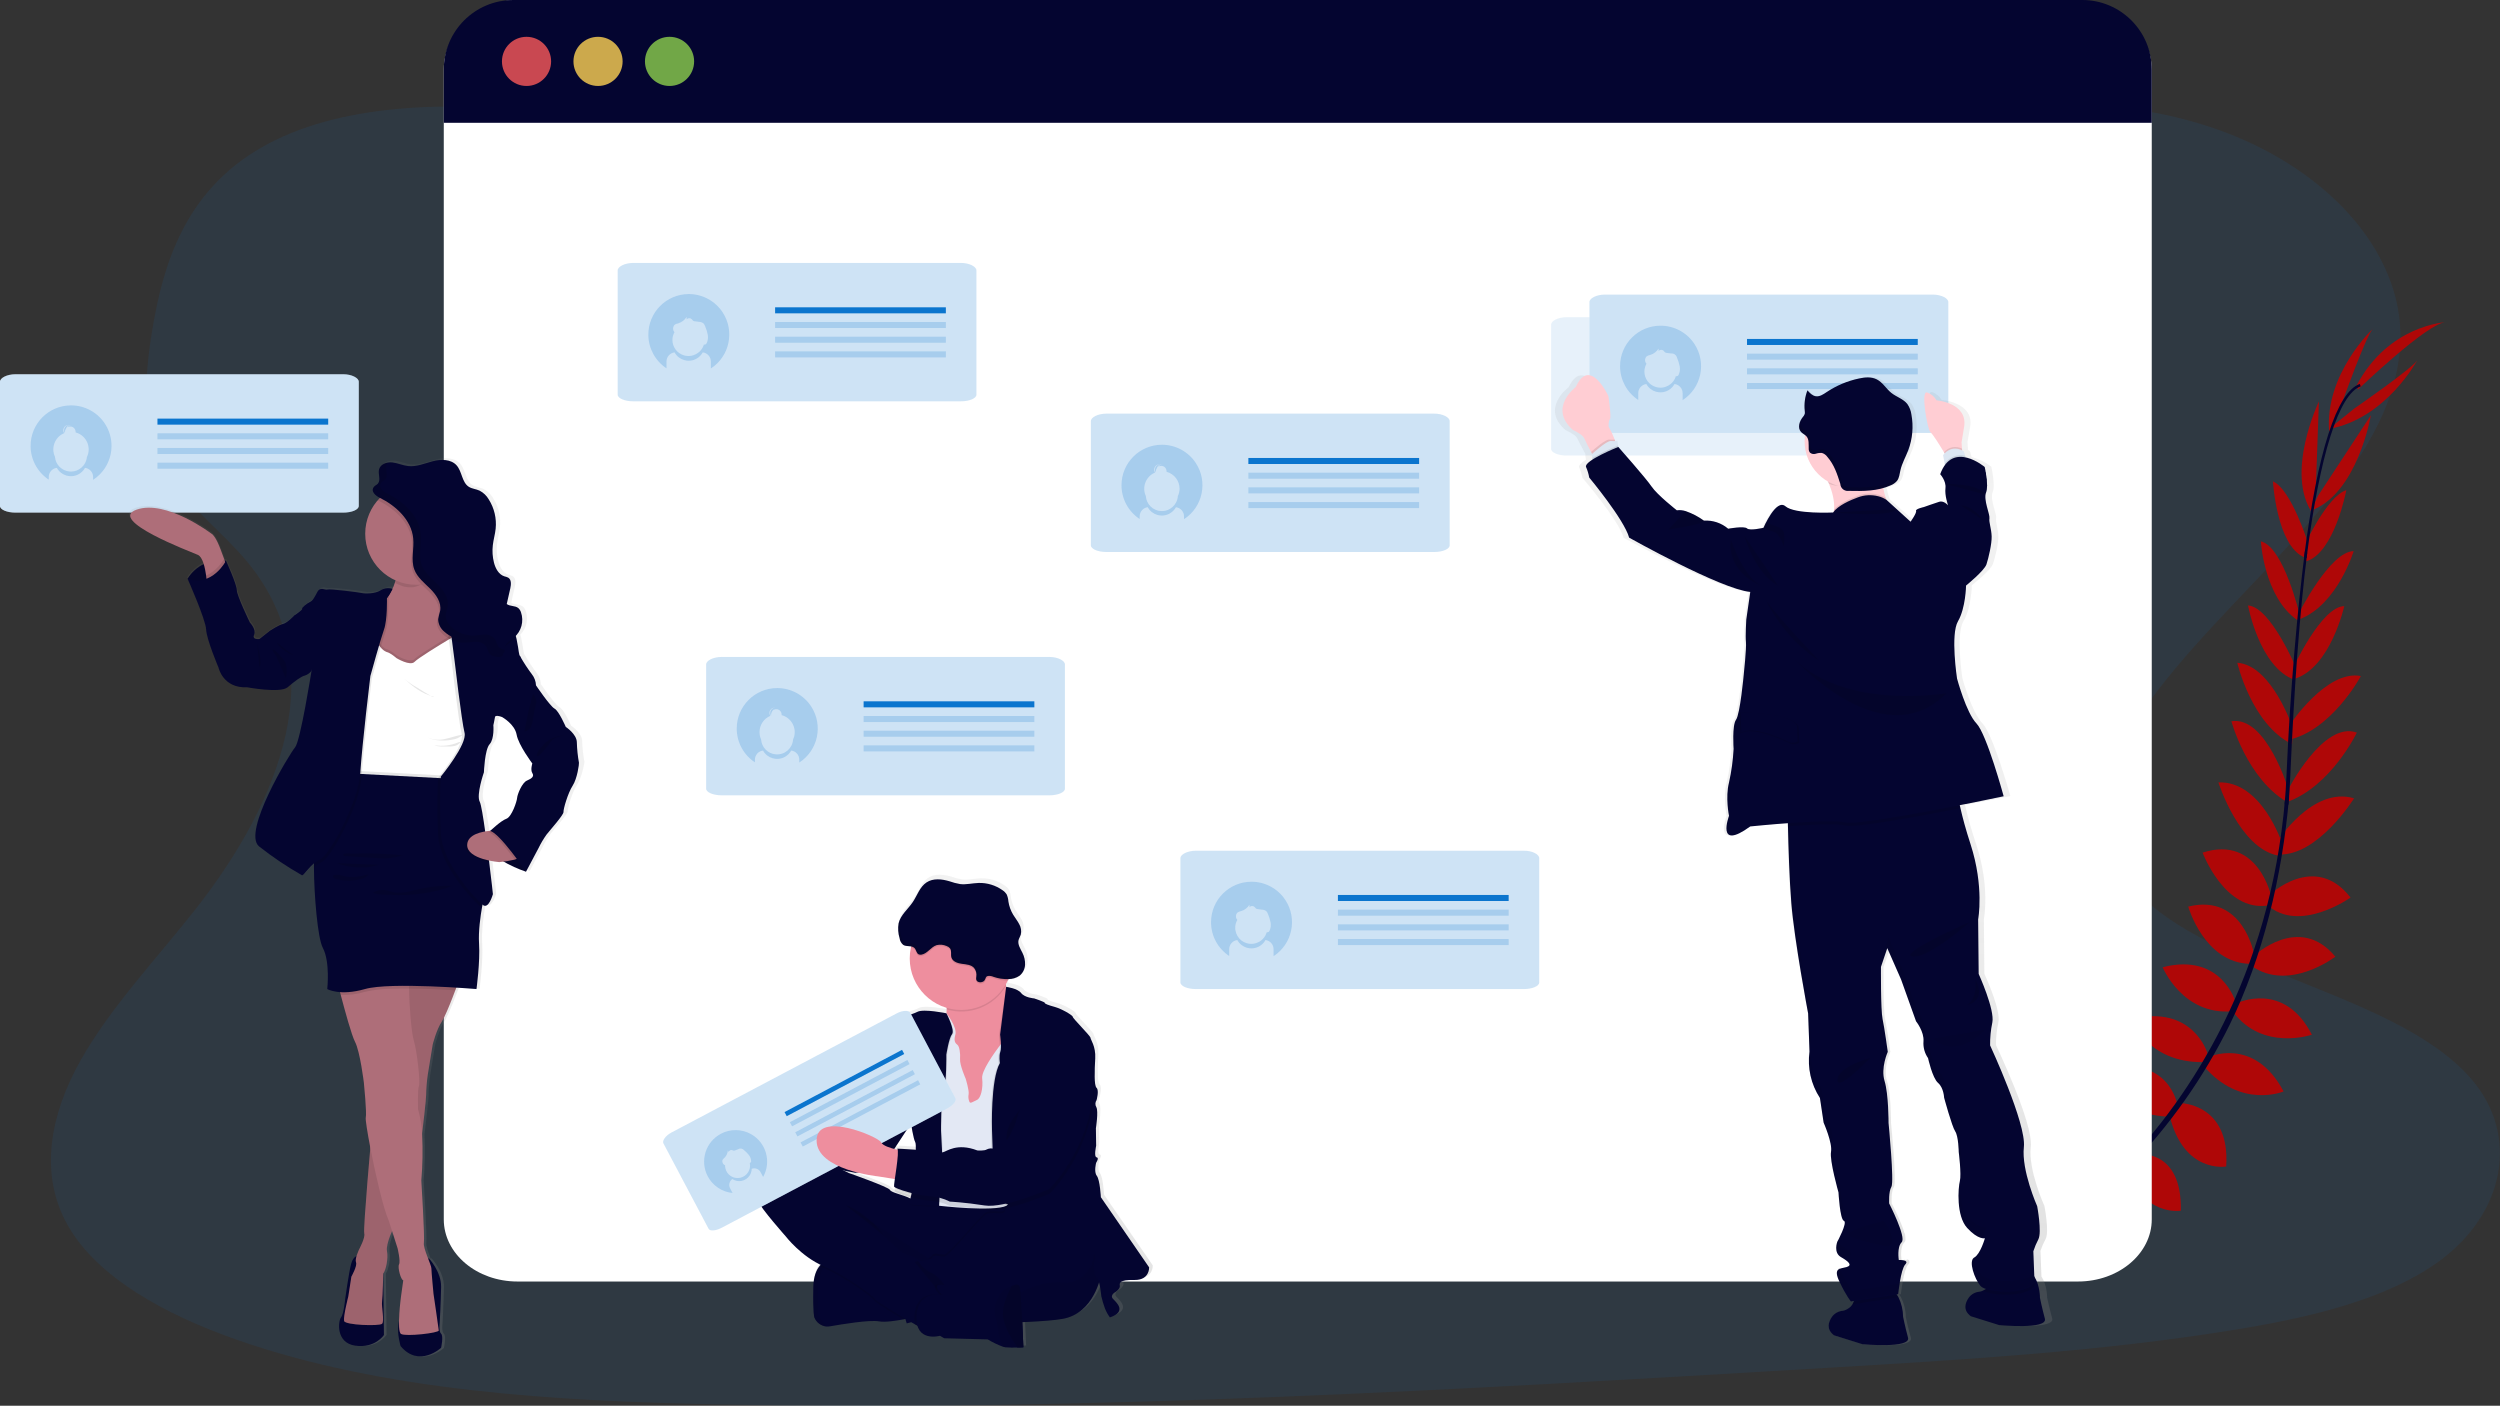 <?xml version="1.0" encoding="utf-8"?>
<!-- Generator: Adobe Illustrator 16.0.0, SVG Export Plug-In . SVG Version: 6.00 Build 0)  -->
<!DOCTYPE svg PUBLIC "-//W3C//DTD SVG 1.1//EN" "http://www.w3.org/Graphics/SVG/1.1/DTD/svg11.dtd">
<svg version="1.1" id="a09c848c-d5c4-49aa-a19e-91c8e1064310"
	 xmlns="http://www.w3.org/2000/svg" xmlns:xlink="http://www.w3.org/1999/xlink" x="0px" y="0px" width="1126.811px"
	 height="633.59px" viewBox="0 0 1126.811 633.59" enable-background="new 0 0 1126.811 633.59" xml:space="preserve">
<rect x="0" y="0" width="1126.811" height="633.59" fill="#333333" stroke="none"/>
<title>status update</title>
<path opacity="0.1" fill="#0B75CE" enable-background="new    " d="M650.4,130.03c-70.76,0.54-138.729-15.45-203.729-33.271
	c-65-17.82-129.471-37.83-198.841-46c-44.62-5.28-95.399-4.45-130.479,16c-33.75,19.66-43.73,51.88-48.66,81.62
	c-3.71,22.38-5.521,45.86,7.54,66.23c9.069,14.13,24.689,25.73,35.68,39.19c38.26,46.84,14.54,107.11-23.399,155.51
	C70.74,431.98,49.94,453.8,36.4,477.8s-19.18,51.11-5.79,74.601c13.28,23.289,43.54,40.06,76.08,51.449
	c66.1,23.141,143.17,27.7,218.23,29.17c166.14,3.24,332.71-6.64,498.819-16.51c61.48-3.649,123.23-7.33,183.48-17.149
	c33.46-5.45,67.93-13.431,91.75-30.601c30.24-21.8,36.68-57.12,15-82.34c-36.37-42.29-133-49.68-159-95.529
	c-14.311-25.24-1.57-54.371,17-78.911c39.939-52.65,108.34-100,109.95-158.63c1.109-40.25-34-79.28-86.681-96.43
	c-55.239-18-130.78-12.79-169.84,21.62C785.24,113.91,712.9,129.56,650.4,130.03z"/>
<path fill="#AF0707" d="M928.97,550.93c0,0-12.29-8.109-24.47-2.35c0,0,3.75,7.229,19.17,6.54L928.97,550.93z"/>
<path fill="#AF0707" d="M930.48,551.36c0,0,3.74,14.239-5.63,23.93c0,0-5.64-5.87-0.05-20.25L930.48,551.36z"/>
<path fill="#AF0707" d="M945.81,537.69c0,0-0.91-12.11-28.26-8.101c0,0-0.12,7.82,9.479,11.521
	C936.631,544.811,941.02,541.69,945.81,537.69z"/>
<path fill="#AF0707" d="M947.49,537.61c0,0,11.561,3.71,1.25,29.359c0,0-7.62-1.7-9-11.91S942.48,541.32,947.49,537.61z"/>
<path fill="#AF0707" d="M962.97,520.42c0,0,1.569-19.93-26.38-17.88c0,0-2,18,21.449,22.68L962.97,520.42z"/>
<path fill="#AF0707" d="M981.4,497.93c0,0-3.83-22.59-31.76-15.859c0,0-0.11,19.529,27.2,21.239L981.4,497.93z"/>
<path fill="#AF0707" d="M994.94,474.67c0,0-6.42-22-34.1-15.42c0,0,6.59,19.79,32.26,19.48L994.94,474.67z"/>
<path fill="#AF0707" d="M1007.76,451.95c0,0-6.271-22.83-33-16c0,0,8.92,21.689,31.229,19.87L1007.76,451.95z"/>
<path fill="#AF0707" d="M1016.03,430.37c0,0-4.819-27.92-29.74-21.74c0,0,7.23,25.4,27.9,25.8L1016.03,430.37z"/>
<path fill="#AF0707" d="M1023.77,404.3c0,0-5.78-28.149-31-20c0,0,9.89,26.601,29.22,23.851L1023.77,404.3z"/>
<path fill="#AF0707" d="M1028.57,380.029c0,0-9.189-28.139-28.68-27.379c0,0,9.399,29.729,27,33L1028.57,380.029z"/>
<path fill="#AF0707" d="M1031.62,356.359c0,0-10-33.879-25.869-31.27c0,0,6.93,25.9,25.3,36.551L1031.62,356.359z"/>
<path fill="#AF0707" d="M1033.4,328.08c0,0-9.37-28.23-25-29.36c0,0,6.37,27.78,24.681,36.69L1033.4,328.08z"/>
<path fill="#AF0707" d="M1035.24,301.8c0,0-11.689-28.26-22-28.9c0,0,5.08,27.83,21,33.54L1035.24,301.8z"/>
<path fill="#AF0707" d="M1036.54,277.23c0,0-7.18-30.7-17.52-33.24c0,0,1.41,25.11,16.48,35.54L1036.54,277.23z"/>
<path fill="#AF0707" d="M1040.4,245.14c0,0-7.56-24.46-15.93-28.19c0,0,1.66,28.84,14,34.18L1040.4,245.14z"/>
<path fill="#AF0707" d="M1043.66,224.07l1.53-43.14c0,0-15.62,32.56-2.68,50.75L1043.66,224.07z"/>
<path fill="#AF0707" d="M1055.751,181.2c0,0,11.26-31.5,14-33.26c0,0-22.101,20.44-19.94,46.73L1055.751,181.2z"/>
<path fill="#AF0707" d="M963.74,520.28c0,0,19.82-2.601,19.221,25.42c0,0-17.91,2.91-23.75-20.25L963.74,520.28z"/>
<path fill="#AF0707" d="M982.4,497.17c0,0,22.91-0.07,21,28.6c0,0-19.22,3.431-25.57-23.18L982.4,497.17z"/>
<path fill="#AF0707" d="M995.16,476.52c0,0,20.79-9.75,34.101,15.42c0,0-19.21,8.12-35.931-11.35L995.16,476.52z"/>
<path fill="#AF0707" d="M1008.22,452.16c0,0,21.29-10.37,33.79,14.21c0,0-22.17,7.64-35.54-10.32L1008.22,452.16z"/>
<path fill="#AF0707" d="M1015.751,430.98c0,0,20.489-19.58,36.85,0.22c0,0-20.94,16.1-37.79,4.14L1015.751,430.98z"/>
<path fill="#AF0707" d="M1022.61,403.63c0,0,20.62-20,36.84,0.92c0,0-23.14,16.431-37.569,3.28L1022.61,403.63z"/>
<path fill="#AF0707" d="M1026.47,379.23c0,0,15.88-25,34.569-19.41c0,0-16.47,26.47-34.399,25.289L1026.47,379.23z"/>
<path fill="#AF0707" d="M1031.15,356.2c0,0,16-31.49,31.13-26c0,0-11.529,24.2-31.54,31.31L1031.15,356.2z"/>
<path fill="#AF0707" d="M1032.251,326.471c0,0,16.449-24.781,31.859-21.761c0,0-13.45,25.13-33.45,28.931L1032.251,326.471z"/>
<path fill="#AF0707" d="M1033.501,301.19c0,0,12.75-27.8,23.119-28c0,0-6.13,27.61-22.26,32.72L1033.501,301.19z"/>
<path fill="#AF0707" d="M1036.03,276.63c0,0,14.17-28.17,24.82-28.22c0,0-7.25,24.08-24.35,30.69L1036.03,276.63z"/>
<path fill="#AF0707" d="M1038.16,246.87c0,0,10.601-23.3,19.38-25.94c0,0-5.3,28.4-18.209,32.12L1038.16,246.87z"/>
<path fill="#AF0707" d="M1044.921,223.25l23.689-36.08c0,0-6.07,35.6-27.14,43L1044.921,223.25z"/>
<path fill="#AF0707" d="M1061.18,184.1c0,0,27.54-19,28.53-22.08c0,0-14,26.62-40,31.32L1061.18,184.1z"/>
<path fill="#AF0707" d="M1062.831,175.55c0,0,31.609-30.38,39.68-30.35c0,0-26.07,1.19-40.44,28.74L1062.831,175.55z"/>
<path fill="#040530" d="M1038.47,251.38l1.149,0.15c5.94-46.5,14.601-74,24.391-77.37l-0.38-1.1
	C1053.251,176.66,1044.551,203.74,1038.47,251.38z"/>
<path fill="#040530" d="M1029.74,362.55l1.74,0.15c0.36-4.341,0.64-8.79,0.83-13.21c1.66-38.48,4.229-73.82,7.62-100.31l-1-1.25
	c-3.391,26.54-6.69,62.95-8.351,101.49C1030.4,353.8,1030.1,358.24,1029.74,362.55z"/>
<path fill="#040530" d="M896.51,573.06c0.31-0.13,30.939-13.81,62.729-46.439c18.623-19.107,34.099-41.046,45.851-65
	c14.689-29.93,23.649-66.71,26.66-102.44l-1.82,0.85c-6.74,80.201-43.26,135.001-72.29,164.851c-31.48,32.33-61.76,45.87-62.06,46
	L896.51,573.06z"/>
<path fill="#FFFFFF" d="M969.85,31.19v518.42c0,15.409-14.87,28-33.23,28H233.25c-18.359,0-33.229-12.54-33.229-28V31.19
	C200.02,15.75,214.89,0,233.25,0l703.331,1.71C954.94,1.71,969.85,15.8,969.85,31.19z"/>
<path fill="#040530" d="M969.85,31.35v24H200.02v-24C200.02,14.036,214.055,0,231.37,0c0.01,0,0.021,0,0.03,0h707.11
	C955.82,0.005,969.85,14.04,969.85,31.35z"/>
<circle opacity="0.8" fill="#FA5959" enable-background="new    " cx="237.32" cy="27.67" r="11.08"/>
<circle opacity="0.8" fill="#FED253" enable-background="new    " cx="269.55" cy="27.67" r="11.08"/>
<circle opacity="0.8" fill="#8CCF4D" enable-background="new    " cx="301.78" cy="27.67" r="11.08"/>
<g opacity="0.2">
	<path fill="#0B75CE" d="M653.4,189.8v56c0,1.67-3.13,3-7,3H498.68c-3.86,0-7-1.35-7-3v-56c0-1.67,3.12-3.37,7-3.37H646.4
		C650.28,186.42,653.4,188.12,653.4,189.8z"/>
</g>
<rect x="562.671" y="206.42" fill="#0B75CE" width="76.96" height="2.72"/>
<path opacity="0.2" fill="#0B75CE" enable-background="new    " d="M523.73,200.46c-10.079,0.006-18.245,8.181-18.239,18.261
	c0.003,6.121,3.075,11.832,8.18,15.209v-1.21c0.005-2.095,1.57-3.857,3.649-4.11c1.921,3.507,6.321,4.793,9.828,2.873
	c1.212-0.664,2.208-1.661,2.872-2.873c2.08,0.252,3.646,2.015,3.65,4.11v1.29c8.449-5.494,10.846-16.798,5.352-25.248
	C535.657,203.586,529.903,200.463,523.73,200.46L523.73,200.46z M530.89,223.6c-0.257,3.985-3.696,7.006-7.681,6.75
	c-3.626-0.234-6.516-3.124-6.749-6.75c-1.823-3.976-0.078-8.677,3.898-10.5c0.083-0.038,0.167-0.075,0.251-0.11
	c-0.251-0.391-0.386-0.846-0.39-1.31c0-1.331,1.079-2.41,2.41-2.41c0.003,0,0.006,0,0.01,0h0.17c-1.261,0.089-2.238,1.136-2.24,2.4
	c0.002,0.421,0.112,0.834,0.32,1.2h0.07c-0.016-0.16-0.016-0.32,0-0.48c-0.001-0.504,0.16-0.995,0.46-1.4
	c0.308-1.012,1.242-1.702,2.3-1.7h0.17c-0.749,0.051-1.431,0.451-1.84,1.08c0.393-0.265,0.856-0.404,1.33-0.4
	c1.331,0,2.409,1.079,2.409,2.41c0.006,0.09,0.006,0.18,0,0.27c3.469,0.928,5.88,4.07,5.881,7.66
	C531.645,221.449,531.38,222.571,530.89,223.6z"/>
<rect x="562.671" y="213.04" opacity="0.2" fill="#0B75CE" enable-background="new    " width="76.96" height="2.72"/>
<rect x="562.671" y="219.66" opacity="0.2" fill="#0B75CE" enable-background="new    " width="76.96" height="2.72"/>
<rect x="562.671" y="226.29" opacity="0.2" fill="#0B75CE" enable-background="new    " width="76.96" height="2.72"/>
<g opacity="0.2">
	<path fill="#0B75CE" d="M479.99,299.47v56.001c0,1.659-3.12,3-7,3H325.27c-3.86,0-7-1.361-7-3V299.47c0-1.67,3.12-3.37,7-3.37
		h147.74C476.87,296.1,479.99,297.8,479.99,299.47z"/>
</g>
<rect x="389.251" y="316.1" fill="#0B75CE" width="76.96" height="2.72"/>
<path opacity="0.2" fill="#0B75CE" enable-background="new    " d="M350.32,310.13c-10.079-0.002-18.252,8.166-18.255,18.245
	c-0.001,6.133,3.077,11.855,8.195,15.234v-1.219c0.005-2.094,1.571-3.854,3.649-4.101c1.921,3.507,6.321,4.793,9.828,2.872
	c1.212-0.664,2.208-1.66,2.872-2.872c2.078,0.247,3.645,2.007,3.65,4.101v1.299c8.455-5.485,10.862-16.787,5.377-25.242
	C362.27,313.258,356.506,310.127,350.32,310.13z M357.47,333.27c-0.257,3.985-3.696,7.007-7.681,6.75
	c-3.626-0.234-6.516-3.123-6.75-6.75c-0.467-1.033-0.709-2.154-0.71-3.289c0-3.196,1.915-6.081,4.86-7.32
	c-0.249-0.388-0.381-0.84-0.38-1.301c0-1.332,1.077-2.414,2.41-2.42h0.18c-1.328,0.09-2.332,1.24-2.242,2.567
	c0.025,0.364,0.132,0.717,0.313,1.033h0.08c-0.016-0.156-0.016-0.313,0-0.47c0.149-1.525,1.264-2.78,2.76-3.11h0.09
	c-0.747,0.056-1.427,0.454-1.84,1.08c0.391-0.261,0.851-0.399,1.32-0.399c1.336,0,2.42,1.083,2.42,2.42l0,0
	c0.005,0.09,0.005,0.18,0,0.27c4.229,1.115,6.753,5.449,5.638,9.678c-0.12,0.454-0.28,0.896-0.478,1.322L357.47,333.27z"/>
<rect x="389.251" y="322.721" opacity="0.2" fill="#0B75CE" enable-background="new    " width="76.96" height="2.719"/>
<rect x="389.251" y="329.34" opacity="0.2" fill="#0B75CE" enable-background="new    " width="76.96" height="2.721"/>
<rect x="389.251" y="335.96" opacity="0.2" fill="#0B75CE" enable-background="new    " width="76.96" height="2.72"/>
<g opacity="0.2">
	<path fill="#0B75CE" d="M440.1,121.88v56c0,1.66-3.12,3-7,3H285.4c-3.851,0-7-1.36-7-3v-56c0-1.67,3.13-3.37,7-3.37h147.72
		C436.98,118.51,440.1,120.21,440.1,121.88z"/>
</g>
<rect x="349.36" y="138.51" fill="#0B75CE" width="76.96" height="2.72"/>
<rect x="349.36" y="145.13" opacity="0.2" fill="#0B75CE" enable-background="new    " width="76.96" height="2.72"/>
<rect x="349.36" y="151.75" opacity="0.2" fill="#0B75CE" enable-background="new    " width="76.96" height="2.72"/>
<rect x="349.36" y="158.37" opacity="0.2" fill="#0B75CE" enable-background="new    " width="76.96" height="2.72"/>
<path opacity="0.2" fill="#0B75CE" enable-background="new    " d="M310.4,132.54c-10.085,0.049-18.221,8.263-18.172,18.348
	c0.029,6.091,3.095,11.767,8.172,15.132v-3.09c0.005-2.095,1.57-3.858,3.649-4.11c1.921,3.507,6.321,4.793,9.828,2.873
	c1.212-0.664,2.209-1.661,2.873-2.873c2.081,0.249,3.649,2.014,3.649,4.11v3.16c8.45-5.494,10.846-16.798,5.352-25.248
	C322.376,135.648,316.594,132.522,310.4,132.54z M318.4,154.82c-0.063,0.116-0.144,0.22-0.24,0.31
	c-0.155,0.109-0.34,0.172-0.529,0.18h-0.37c-1.158,3.833-5.204,6.001-9.037,4.843c-3.047-0.92-5.137-3.72-5.153-6.903
	c0-1.25,0.327-2.477,0.95-3.56l-0.08-0.05c-0.84-0.998-0.733-2.482,0.24-3.35c0.466-0.266,0.973-0.451,1.5-0.55
	c1.582-0.469,2.935-1.505,3.8-2.91c0.025,0.366,0.025,0.733,0,1.1c0.603-0.654,1.621-0.696,2.275-0.094
	c0.005,0.005,0.01,0.009,0.015,0.014c0.189,0.269,0.407,0.517,0.65,0.74c0.25,0.133,0.526,0.212,0.81,0.23l1.82,0.23
	c0.753,0.02,1.479,0.283,2.069,0.75c0.315,0.353,0.551,0.769,0.69,1.22c0.538,1.235,0.937,2.527,1.19,3.85
	c0.254,1.335,0.061,2.716-0.551,3.93L318.4,154.82z"/>
<g opacity="0.2">
	<path fill="#0B75CE" d="M693.77,386.8v56c0,1.67-3.12,3-7,3H539.04c-3.859,0-7-1.35-7-3v-56c0-1.67,3.12-3.36,7-3.36h147.75
		C690.65,383.391,693.77,385.08,693.77,386.8z"/>
</g>
<rect x="603.03" y="403.38" fill="#0B75CE" width="76.96" height="2.72"/>
<rect x="603.03" y="410" opacity="0.2" fill="#0B75CE" enable-background="new    " width="76.96" height="2.72"/>
<rect x="603.03" y="416.63" opacity="0.2" fill="#0B75CE" enable-background="new    " width="76.96" height="2.72"/>
<rect x="603.03" y="423.25" opacity="0.2" fill="#0B75CE" enable-background="new    " width="76.96" height="2.72"/>
<path opacity="0.2" fill="#0B75CE" enable-background="new    " d="M564.091,397.42c-10.079,0.006-18.246,8.182-18.24,18.261
	c0.004,6.12,3.075,11.832,8.18,15.209v-3.09c0.01-2.091,1.574-3.848,3.65-4.1c1.921,3.507,6.32,4.793,9.828,2.872
	c1.211-0.664,2.208-1.66,2.872-2.872c2.078,0.247,3.645,2.007,3.649,4.1v3.17c8.45-5.494,10.846-16.798,5.352-25.248
	C576.016,400.546,570.263,397.423,564.091,397.42L564.091,397.42z M572.091,419.69c-0.061,0.12-0.142,0.229-0.24,0.319
	c-0.156,0.109-0.34,0.172-0.53,0.181h-0.38c-1.107,3.842-5.12,6.059-8.962,4.95c-3.843-1.107-6.059-5.12-4.951-8.962
	c0.162-0.563,0.392-1.103,0.684-1.608h-0.08c-0.84-0.998-0.733-2.482,0.239-3.351c0.467-0.266,0.974-0.451,1.5-0.55
	c1.581-0.466,2.934-1.498,3.801-2.9c0.024,0.367,0.024,0.734,0,1.101c0.602-0.654,1.62-0.696,2.274-0.094
	c0.005,0.004,0.01,0.009,0.015,0.014c0.188,0.269,0.406,0.513,0.65,0.729c0.249,0.14,0.525,0.222,0.811,0.24l1.819,0.23
	c0.754,0.015,1.481,0.278,2.07,0.75c0.315,0.352,0.551,0.768,0.69,1.22c0.539,1.235,0.938,2.526,1.189,3.85
	c0.239,1.321,0.039,2.685-0.57,3.881H572.091z"/>
<linearGradient id="SVGID_1_" gradientUnits="userSpaceOnUse" x1="475.29" y1="-82.138" x2="475.29" y2="130.184" gradientTransform="matrix(1 0 0 -1 -44.96 524.444)">
	<stop  offset="0" style="stop-color:#808080;stop-opacity:0.25"/>
	<stop  offset="0.54" style="stop-color:#808080;stop-opacity:0.12"/>
	<stop  offset="1" style="stop-color:#808080;stop-opacity:0.1"/>
</linearGradient>
<path fill="url(#SVGID_1_)" d="M519.56,570.28l-21.94-31.811c0,0-0.409-7.88-1.85-9.72s-0.31-5.93-0.31-5.93s1.539-2.25,0.21-2.46
	c-1.33-0.21-0.21-5.221-0.21-5.221l-0.101-8c0,0,1.23-7.68,0.21-9.52c-0.616-1.014-0.577-2.296,0.101-3.271c0,0,1.229-4.399,0-5.529
	c-1.23-1.131-0.931-8-0.62-13.4c0.31-5.4-2.15-8.49-2.15-9.31c0-0.82-8.1-8.79-8.1-9.511c0-0.72-5.13-3.68-8.21-4.5
	c-3.08-0.819-4.61-1.43-4.511-1.84c0.101-0.41-4.819-2-4.819-2s-4.3-0.31-5.95-2.45c-1.65-2.14-6.65-2.779-6.8-2.79l-0.09-0.43
	l-0.091-0.46c0.381-0.65,0.74-1.32,1.07-2c0.101-0.21,0.19-0.41,0.28-0.62c1.805,0.008,3.567-0.54,5.05-1.57
	c1.465-1.224,2.354-3.003,2.45-4.909c0.086-1.89-0.324-3.769-1.19-5.45c-0.899-1.84-2.22-3.75-1.77-5.75c0.2-0.86,0.72-1.62,1-2.46
	c0.396-1.651,0.131-3.393-0.74-4.851c-0.77-1.479-1.85-2.79-2.72-4.229c-1.105-1.84-1.839-3.878-2.16-6
	c-0.065-1.127-0.337-2.231-0.8-3.26c-0.468-0.725-1.081-1.345-1.8-1.82c-3.203-2.286-7.067-3.459-11-3.34
	c-2.79,0.1-5.58,0.85-8.351,0.51c-1.655-0.289-3.284-0.714-4.87-1.271c-3.439-1-7.41-1.439-10.399,0.53
	c-2.99,1.971-4.19,5.84-6.221,8.87c-1.8,2.67-4.42,4.92-5.79,7.76c0-0.06,0-0.109,0-0.17c-0.329,0.66-0.584,1.354-0.76,2.07
	c-0.38,2.265-0.226,4.586,0.45,6.78c0.157,1.173,0.75,2.243,1.66,3c1,0.649,2.399,0.5,3.59,0.71c-0.05,0.189-0.1,0.39-0.14,0.58
	c-0.343,1.601-0.515,3.232-0.511,4.87c-0.003,10.367,6.805,19.506,16.74,22.47c0,0.21,0,0.42,0,0.62
	c-0.002,0.588-0.035,1.176-0.1,1.76l0,0c0,0-10.311-2.12-13.07-0.68c-2.76,1.439-8.21,2.55-9,3.37c-0.79,0.819-2.87,0.21-4.72,5
	c-1.851,4.79-2.05,9.72-4.4,12c-2.35,2.279-3.59,3.79-3.7,5.43c-0.109,1.64,0.311,2-0.609,2.55s-2.261,2.66-1.851,3.48
	c0.292,1.158-0.156,2.377-1.13,3.069c-0.987,0.698-1.531,1.866-1.43,3.07c0,0-0.62,2.25-2.05,2.76
	c-1.431,0.51-2.36,3.891-2.36,3.891l-4.65,5.35l-9.22-10.2c-1.438-1.585-3.888-1.71-5.479-0.28l-4.54,4.03
	c-1.747,0.424-3.326,1.365-4.53,2.7c-0.983,1.014-1.776,2.195-2.34,3.49l-2.48,2.229c-1.6,1.975-1.852,4.718-0.64,6.95l5.91,6.53
	v0.06c-2.096,0.175-4.087,0.984-5.71,2.32c-8.811,7.78-8.92,14.939-7.58,18.21s12.51,15.86,12.51,15.86s6.49,8.439,15.86,12.93l0,0
	l-0.07,0.07c-0.19,0.199-0.37,0.409-0.55,0.64l-0.15,0.2c-0.052,0.063-0.099,0.129-0.14,0.2l-0.17,0.239l-0.13,0.2l-0.181,0.3
	l-0.109,0.19l-0.21,0.4c0,0-0.051,0.09-0.07,0.13c-0.021,0.04-0.17,0.37-0.25,0.56l-0.09,0.21c0,0.13-0.101,0.271-0.16,0.4
	l-0.09,0.27c0,0.13-0.09,0.261-0.13,0.4l-0.09,0.29c-0.04,0.14-0.08,0.29-0.12,0.45c0,0.09-0.051,0.18-0.07,0.27
	c-0.021,0.09-0.11,0.49-0.16,0.74c-0.006,0.097-0.006,0.193,0,0.29c-0.04,0.175-0.07,0.352-0.09,0.53c0,0.119,0,0.239-0.05,0.369
	c-0.05,0.131-0.05,0.33-0.07,0.511c-0.02,0.18,0,0.25,0,0.39c0,0.141,0,0.38,0,0.58v0.36c0,0.319,0,0.649,0,1
	c-0.21,12,0.49,13.71,0.49,13.71c0.927,2.256,3.015,3.822,5.439,4.08c0.589,0.042,1.18,0.012,1.761-0.09
	c5.33-0.931,17.84-3.07,22.25-2.25c2.649,0.489,7.56-0.24,11.05-0.9l0.92-0.18l0.64,2l2-0.561l1.721,1l1.09,0.62
	c2,6.86,10.239,4.521,10.239,4.521l1.95,1.13l19.79,0.51c2.219,1.346,4.563,2.471,7,3.36c0.327,0.1,0.661,0.174,1,0.22
	c1.833,0.147,3.673,0.181,5.51,0.1c1.521,0,2.69-0.1,2.69-0.1s-0.2-5.37-0.49-11.391c6.134-0.151,12.254-0.651,18.33-1.5
	c10.57-1.859,15-11.47,16.601-16.6c0.479,2.098,0.813,4.227,1,6.37c0.432,1.872,0.979,3.716,1.64,5.52
	c0.576,1.457,1.336,2.835,2.26,4.101c7.79-2.66,3.07-6.65,1.431-8.391c-1.641-1.739,1.13-3.17,1.13-3.17s2.159-1.439,2-2.77
	c-0.16-1.33-0.311-2.76,6.67-2.66C520.03,576.05,519.56,570.28,519.56,570.28z M411.28,504.96c0.09,0.59,1.061,6.89,1.94,8.55
	c0.251,1.104,0.329,2.242,0.229,3.37c-4.13-0.33-8.43-0.51-8.43-0.51c0.123,0.151,0.2,0.335,0.22,0.53l-0.649-0.15l-0.95-0.23
	l7.62-11.569L411.28,504.96z M396.2,528.96l7.15,1.14l0.6,0.091c-0.198,1.117-0.321,2.246-0.37,3.38c0,0.1,0.16,0.229,0.391,0.38
	c-0.092,0.559-0.138,1.124-0.141,1.689c0.12,0.57,3.46,1.79,7.301,2.811c-0.061,0.2-0.11,0.399-0.16,0.58l0,0
	c-3.391-1.78-8.72-2.61-9.34-3.931c-0.62-1.319-18.761-7.67-18.761-7.67s-0.67-0.35-1.81-0.899l4.78,0.899l1.31-0.13
	c2.979,0.744,6.001,1.295,9.05,1.65V528.96z"/>
<path fill="#040530" d="M496.22,574.73c0,0-2.851,17.18-17.28,19.72s-62.6,2-62.6,2s-27.54-4-37.5-27.23
	c-9.96-23.229-16.37-32.529-7.83-32.93s54.58,15.55,57.22,15.75S498.76,516.7,496.22,574.73z"/>
<path opacity="0.05" enable-background="new    " d="M496.22,574.73c0,0-2.851,17.18-17.28,19.72s-62.6,2-62.6,2
	s-27.54-4-37.5-27.23c-9.96-23.229-16.37-32.529-7.83-32.93s54.58,15.55,57.22,15.75S498.76,516.7,496.22,574.73z"/>
<path fill="#040530" d="M367.03,593.8c0.9,2.25,2.963,3.825,5.37,4.101c0.582,0.039,1.167,0.005,1.74-0.101
	c5.28-0.91,17.68-3,22.05-2.229c2.63,0.489,7.5-0.24,11-0.891c2.3-0.43,4-0.84,4-0.84s-4.06-13.52-4.57-13.92
	c-0.51-0.4-18.33-11.12-18.33-11.12l-14.09-1l0,0c-1.893,0.285-3.603,1.292-4.77,2.811c-1.49,1.8-2.771,4.75-2.851,9.59
	C366.33,592.11,367.03,593.8,367.03,593.8z"/>
<path opacity="0.05" enable-background="new    " d="M367.03,593.8c0.9,2.25,2.963,3.825,5.37,4.101
	c-1.381-1.784-2.657-3.647-3.82-5.58l0.07-9.86c-0.584-5.491,1.477-10.933,5.55-14.66l0,0c0,0-7.42,0.51-7.62,12.4
	C366.381,592.09,367.03,593.8,367.03,593.8z"/>
<path opacity="0.1" enable-background="new    " d="M428.131,572.29l13.109-10.26l20.63-20.33l-5.59-0.25
	c-0.84,0.53-3.18,2.21-3.27,4.25c-0.101,2.479-5.57,0.17-8.42,1.59c-2.851,1.42-16.771,19.24-19.19,19.13s-4.37-1.24-5.38,0.49
	c-0.024,0.038-0.051,0.075-0.08,0.109L428.131,572.29z"/>
<path opacity="0.1" enable-background="new    " d="M369.4,570.63l1.42,0.65c10,4.27,22.25,13.21,23.17,14.84
	c0.561,1,7.69,5.32,13.19,8.56c2.3-0.43,4-0.84,4-0.84s-4.061-13.52-4.57-13.92c-0.51-0.399-18.32-11.12-18.32-11.12l-14.09-1l0,0
	C372.293,568.083,370.571,569.098,369.4,570.63z"/>
<path fill="#040530" d="M341.74,541.5c1.32,3.25,12.4,15.75,12.4,15.75s7,9.15,17,13.42s22.26,13.21,23.17,14.84
	c0.59,1,8.53,5.82,14.12,9.11l1.26,0.729l2.771,1.61l1.47,0.84c0,0,3.399-2.729,6.79-5.479c3.39-2.75,6.68-5.44,6.729-5.59
	c0.101-0.311,1.42-3.761,1.11-4c-0.16-0.101-0.85-1.511-2.14-3.141c-1.363-1.813-3.134-3.28-5.171-4.28
	c-2.965-1.506-5.33-3.974-6.71-7c0,0-0.449-0.319-1.119-0.75c-1.388-0.942-2.937-1.62-4.57-2c-2.24-0.279-6.4-4.85-6.4-4.85
	c-1.64-1.06-3.01-2.487-4-4.17c-1.069-2.23-16.83-13-18.29-14l38.24,24.49l9.15,5.87l13.109-10.261l20.63-20.33l-6.81-0.3
	c-10-0.439-27.83-1.12-30.08-0.609c-1.83,0.428-3.72,0.55-5.59,0.359c0,0-5.08,0.23-8.43-1.54c-3.351-1.77-8.65-2.6-9.261-3.91
	c-0.609-1.31-18.6-7.619-18.6-7.619s-24.49-13-33.23-5.28C340.551,531.13,340.4,538.25,341.74,541.5z"/>
<path fill="#EE8E9E" d="M420.711,466.9l3.149,10.47l4.061,23.58l14.939,1l4.33-7.181l4.31-7.149c0,0,2.69-9.53,4.631-18.75
	c1.71-8.15,2.819-16.07,1-16.931c-1.65-0.76-2.73-3.51-3.44-6.46c-0.09-0.359-0.17-0.729-0.24-1.1c-0.501-2.502-0.835-5.034-1-7.58
	c0,0-31.31-1.63-26.939,11.28c0.783,2.202,1.183,4.522,1.18,6.859c-0.002,0.585-0.035,1.169-0.1,1.75
	C426.148,460.767,424.014,464.471,420.711,466.9z"/>
<path fill="#E3E8F4" d="M414.2,465.17l1.12,17.79l2.54,15.14l2.851,7l2.54,38.36c0,0,24.5,2.84,30.46,0
	c0.428-0.179,0.801-0.469,1.079-0.84c7.2-10.87,4.841-42.351,4.841-42.351l2.77-20.359l-1.83-10.55l-4.42-0.471l-3.41-0.359
	c0,0-0.77,0.939-1.87,2.41c-3,4-8.56,11.8-8.189,15.069c0.51,4.471-0.61,9-2.34,9.75c-1.73,0.75-3.15,1.94-3.45,0.721
	c-0.43-1.027-0.538-2.161-0.311-3.25c0.311-1.73-1.319-7-1.319-7s-2.74-6.2-2.54-8.841c0.2-2.64-0.3-5.689-1.12-6.399
	s-1.93-1.431-1-4.681s-4-9.58-4-9.58L414.2,465.17z"/>
<path opacity="0.1" enable-background="new    " d="M446.57,509.59l1,30.391l5.87,3.26c0.432-0.179,0.805-0.473,1.08-0.851
	c7.2-10.87,4.84-42.35,4.84-42.35l2.74-20.33l-1.83-10.55l-4.42-0.47c1.71-8.15,2.83-16.061,1-16.92
	c-1.65-0.771-2.74-3.511-3.44-6.46l0,0l-3.18,21.489c0,0,0.27,1.931,0.36,3.931c0.131,1.269,0.043,2.551-0.261,3.789
	c-0.71,1.83-0.199,5.08-0.199,5.08c-1.83,3.23-2.75,9.21-3.19,15C446.341,502.28,446.57,509.59,446.57,509.59z"/>
<path fill="#040530" d="M453.501,444.8c0,0,5.119,0.641,6.739,2.771s5.9,2.439,5.9,2.439s4.88,1.63,4.77,2
	c-0.109,0.37,1.431,1,4.48,1.83s8.13,3.76,8.13,4.48c0,0.72,8,8.63,8,9.449c0,0.82,2.43,3.86,2.13,9.25
	c-0.3,5.391-0.61,12.19,0.61,13.311c1.22,1.12,0,5.49,0,5.49c-0.669,0.97-0.708,2.24-0.101,3.25c1,1.83-0.21,9.449-0.21,9.449
	l0.11,7.931c0,0-1.12,5,0.2,5.18c1.319,0.18-0.2,2.44-0.2,2.44s-1.12,4.069,0.3,5.899s1.83,9.65,1.83,9.65l21.75,31.61
	c0,0,0.3,5.789-6.61,5.689c-6.909-0.1-6.81,1.32-6.6,2.641c0.21,1.319-1.93,2.75-1.93,2.75s-2.75,1.42-1.12,3.149
	c1.63,1.73,6.3,5.69-1.42,8.33c-0.915-1.253-1.668-2.617-2.24-4.06c-0.653-1.796-1.198-3.629-1.63-5.49c0,0-0.71-7.73-2.13-8.74
	s-1.22-5.9-1.22-5.9s2-4-0.811-5.59c-2.81-1.59-44.11-24.489-44.11-24.489l-1-30.391c0,0-0.71-22.46,3.561-30
	c0,0-0.51-3.25,0.2-5.08s-0.101-7.729-0.101-7.729L453.501,444.8z"/>
<path opacity="0.1" enable-background="new    " d="M426.86,457.02c0,0-10.22-2.109-13-0.689s-8.13,2.54-8.939,3.359
	c-0.811,0.82-2.851,0.2-4.681,5c-1.83,4.801-2,9.65-4.37,11.891c-2.369,2.24-3.56,3.76-3.659,5.38c-0.101,1.62,0.31,2-0.61,2.54
	s-2.23,2.65-1.83,3.46s21.14,18.7,21.14,18.7s1,6.81,1.931,8.54c0.93,1.729-1,25.51-3.051,27.13c-2.05,1.62,13.761,1.47,13.761,1.47
	s0.72-15.6,1.33-16.42c0.609-0.82-0.41-17.479-0.41-17.479s-0.101-14.23,1.22-18c1.32-3.771,1.17-16.261,1.17-16.261
	s1.17-7.5,2.59-9.25S426.86,457.02,426.86,457.02z"/>
<path fill="#040530" d="M426.56,456.71c0,0-10.22-2.1-13-0.68s-8.13,2.54-8.94,3.35c-0.81,0.81-2.85,0.21-4.67,5
	c-1.819,4.79-2,9.66-4.37,11.89c-2.369,2.23-3.56,3.761-3.659,5.391c-0.101,1.63,0.3,2-0.61,2.54s-2.24,2.64-1.83,3.46
	s21.14,18.7,21.14,18.7s1,6.81,1.931,8.529c0.93,1.721-1,25.511-3.05,27.141c-2.051,1.63,13.72,1.47,13.72,1.47
	s0.71-15.6,1.319-16.41c0.61-0.81-0.409-17.479-0.409-17.479s-0.101-14.23,1.22-18c1.32-3.771,1.18-16.261,1.18-16.261
	s1.16-7.5,2.58-9.25S426.56,456.71,426.56,456.71z"/>
<path opacity="0.1" enable-background="new    " d="M425.48,448.1c0.784,2.202,1.183,4.523,1.18,6.86
	c10.282,3.062,21.325-1.299,26.74-10.56c-0.501-2.502-0.835-5.034-1-7.58C452.4,436.82,421.11,435.19,425.48,448.1z"/>
<path fill="#EE8E9E" d="M410.04,432.04c0.026,12.824,10.443,23.199,23.268,23.173s23.199-10.443,23.173-23.268
	c-0.026-12.823-10.443-23.198-23.268-23.172c-10.959,0.021-20.41,7.703-22.673,18.427
	C410.205,428.791,410.037,430.414,410.04,432.04z"/>
<path fill="#040530" d="M395.1,485.91l-5.59,1.729c0.268,1.135-0.174,2.319-1.12,3c-0.964,0.685-1.502,1.821-1.42,3
	c0,0-0.61,2.24-2,2.75c-1.391,0.511-2.33,3.86-2.33,3.86l-4.68,5.39c0,0-1.73,1.42-1.421,2.13c0.311,0.711-1.829,0.91-1.829,0.91
	l1.119,18.101l9.65,1.819l6-0.609l4.88-1.82l4.271-2.55l1.93-5l8.53-13L395.1,485.91z"/>
<path fill="#EE8E9E" d="M376.091,510.2c0,0-12.4-17.891-21.65-8.23s3.76,25.3,6.811,24.79c3.05-0.51,17.59-1.319,17.59-1.319
	L376.091,510.2z"/>
<path opacity="0.1" enable-background="new    " d="M410.54,427.2c0.642,0.054,1.245,0.325,1.711,0.77
	c0.779,0.83,0.819,2.3,1.85,2.82c0.382,0.162,0.802,0.21,1.21,0.14c2.7-0.39,4.26-3.439,6.86-4.279
	c1.518-0.383,3.119-0.245,4.55,0.39c0.579,0.195,1.097,0.54,1.5,1c0.87,1.13,0.26,2.78,0.66,4.14c0.56,1.891,2.81,2.641,4.77,2.881
	c1.96,0.239,4.15,0.39,5.45,1.859c0.873,1.11,1.236,2.538,1,3.93c-0.115,0.48-0.115,0.98,0,1.461c0.54,1.52,3.18,1.3,3.87,0.09
	c0.5-0.87,0.35-1.601,1.529-1.84c0.854-0.072,1.711,0.075,2.49,0.43c2.068,0.72,4.251,1.059,6.44,1
	c5.471-11.636,0.473-25.503-11.162-30.973c-11.636-5.471-25.503-0.474-30.973,11.161c-0.762,1.62-1.334,3.321-1.705,5.071
	L410.54,427.2z"/>
<path fill="#040530" d="M440.051,441.67c-0.115-0.479-0.115-0.98,0-1.46c0.236-1.393-0.127-2.82-1-3.93
	c-1.3-1.471-3.5-1.61-5.45-1.86s-4.21-1-4.771-2.88c-0.399-1.36,0.21-3-0.659-4.14c-0.399-0.465-0.918-0.811-1.5-1
	c-1.43-0.639-3.031-0.779-4.551-0.4c-2.6,0.84-4.159,3.89-6.859,4.28c-0.408,0.069-0.828,0.021-1.21-0.141
	c-1-0.52-1.07-2-1.851-2.819c-1.239-1.311-3.58-0.471-5.09-1.44c-0.909-0.754-1.496-1.827-1.64-3c-0.676-2.181-0.83-4.489-0.45-6.74
	c0.88-3.779,4.26-6.37,6.42-9.6c2-3,3.14-6.81,6.16-8.81c3.02-2,6.9-1.541,10.31-0.53c1.57,0.562,3.187,0.987,4.83,1.27
	c2.74,0.34,5.5-0.41,8.271-0.5c3.906-0.128,7.745,1.039,10.92,3.32c0.715,0.467,1.321,1.08,1.78,1.8
	c0.464,1.021,0.735,2.12,0.8,3.24c0.322,2.1,1.049,4.117,2.14,5.939c0.86,1.431,1.93,2.73,2.7,4.211
	c0.864,1.445,1.126,3.173,0.729,4.81c-0.26,0.84-0.77,1.59-1,2.45c-0.449,2,0.86,3.88,1.75,5.71c0.863,1.672,1.273,3.54,1.19,5.42
	c-0.104,1.891-0.987,3.654-2.44,4.87c-1.509,1.05-3.312,1.596-5.149,1.56c-2.232,0.07-4.459-0.269-6.57-1
	c-0.776-0.353-1.63-0.5-2.479-0.43c-1.19,0.24-1,1-1.54,1.84C443.23,442.97,440.591,443.19,440.051,441.67z"/>
<path opacity="0.1" enable-background="new    " d="M427.52,572.9l13.11-10.261l20.63-20.33l-6.811-0.3
	c-0.799,0.719-1.311,1.703-1.439,2.771c-0.101,2.489-5.57,0.18-8.42,1.6c-2.851,1.42-16.771,19.24-19.19,19.12s-4.37-1.23-5.38,0.49
	l-0.08,0.12c-0.405,0.464-0.948,0.786-1.55,0.92L427.52,572.9z"/>
<path fill="#040530" d="M401.091,572.19l6.59,21l1,3.3l3.14-0.86l6.92-1.899l30.8-8.461c3.871-0.184,7.655-1.207,11.091-3
	c5.821-3.268,12.485-4.723,19.14-4.18c4.07,0.38,8.6-1.37,12.36-8.32c0,0,8.529-25.199-13-32.409c-21.53-7.21-22.58,3.83-22.58,3.83
	l-0.29,0.18c-0.84,0.53-3.181,2.21-3.271,4.25c-0.1,2.479-5.569,0.17-8.42,1.59c-2.85,1.42-16.75,19.32-19.17,19.21
	s-4.37-1.24-5.38,0.49c-0.024,0.038-0.051,0.075-0.08,0.109c-0.75,1-3,1.28-4.51,1.32c-0.82,0-1.41,0-1.41,0l-0.19,0.061l-1.56,0.46
	L401.091,572.19z"/>
<path opacity="0.1" enable-background="new    " d="M402.801,531.34l3.17,0.51l1.319-13.109c0,0-1.449-0.221-3.27-0.641
	C404.501,519.92,403.4,527,402.801,531.34z"/>
<path opacity="0.1" enable-background="new    " d="M485.9,470.08c0,0,9.45-2.74,7.12,24.09s-19.82,43.8-19.82,43.8
	s-20.13,8.841-29.17,7.42c-9.04-1.42-15.63-1.729-15.63-1.729c-2.849-1.436-5.964-2.267-9.149-2.44c-5.08-0.2-15.75-3.35-16-4.37
	c-0.25-1.02,2.649-15.949,1.43-17.069c0,0,14.229,0.58,15.649,1.609c1.42,1.03,3.45,0.29,5,0c1.551-0.29,6.2-4.35,15.45-0.8
	c0,0,3.15,0.311,4.37-0.51c0.997-0.464,2.133-0.535,3.18-0.2c0.783-0.268,1.523-0.645,2.2-1.12c0.311-0.399,2.75,0,2.75,0
	c0.537,0.261,1.183,0.037,1.443-0.499c0.033-0.067,0.059-0.138,0.077-0.211c0.319-0.831,0.802-1.589,1.42-2.229
	c0,0,2.75-15.45,7.93-21.24c0.847-0.731,1.268-1.841,1.12-2.95C464.86,490,473.7,466.8,485.9,470.08z"/>
<path opacity="0.1" enable-background="new    " d="M412.251,568.85l13.42,16.25l0.09-0.1c0.1-0.3,1.42-3.76,1.109-4
	c-0.31-0.24-2.64-5.29-7.319-7.42c-2.371-1.164-4.361-2.978-5.74-5.23L412.251,568.85z"/>
<path opacity="0.1" enable-background="new    " d="M412.4,596.96l1.47,0.84c0,0,3.4-2.729,6.79-5.479
	c3.391-2.75,6.681-5.44,6.73-5.59c0.1-0.311,1.42-3.761,1.11-4c-0.16-0.101-0.851-1.511-2.141-3.141c-9.1-2.55-3.3,3.771-2.53,4.061
	c0,0-11.079-2.54-11.689,9.52C412.059,594.439,412.146,595.714,412.4,596.96z"/>
<path fill="#040530" d="M423.65,602.07l1.94,1.12l19.609,0.51c2.199,1.336,4.523,2.454,6.94,3.34c0.327,0.1,0.661,0.173,1,0.22
	c1.819,0.143,3.646,0.176,5.47,0.101c1.5,0,2.66-0.101,2.66-0.101s-0.93-24.74-1.63-27.34c-0.33-1.25-2-1-3.601-0.35
	c-1.218,0.492-2.393,1.088-3.51,1.779c0,0-8.33,0.801-9.66,1.521s-5.08-0.41-7.42,0s-6.5-2.75-6.5-2.75
	c-11.38-3.76-5,3.25-4.17,3.56c0,0-11.07-2.54-11.68,9.521C412.49,605.26,423.65,602.07,423.65,602.07z"/>
<path fill="#040530" d="M452.01,592.52c0.21,5.12,4.2,11.48,6.59,14.841c1.5,0,2.66-0.101,2.66-0.101s-0.931-24.74-1.63-27.34
	c-0.33-1.25-2-1-3.601-0.35C454.06,583.26,451.841,588.39,452.01,592.52z"/>
<path opacity="0.1" enable-background="new    " d="M452.01,592.52c0.21,5.12,4.2,11.48,6.59,14.841c1.5,0,2.66-0.101,2.66-0.101
	s-0.931-24.74-1.63-27.34c-0.33-1.25-2-1-3.601-0.35C454.06,583.26,451.841,588.39,452.01,592.52z"/>
<path opacity="0.05" enable-background="new    " d="M448.66,593.2c1.351,4.939,1.33,10.49,3.48,13.84c0.327,0.1,0.661,0.173,1,0.22
	c1.819,0.143,3.646,0.176,5.47,0.101c1.5,0,2.66-0.101,2.66-0.101s-0.93-24.74-1.63-27.34c-0.33-1.25-2-1-3.601-0.35
	c-1.218,0.492-2.392,1.088-3.51,1.779C452.53,581.35,446.93,586.87,448.66,593.2z"/>
<path opacity="0.1" enable-background="new    " d="M380.99,543.06c0,0,9.74,3.16,18,14.391L380.99,543.06z"/>
<g opacity="0.1">
	<path d="M460.16,421.1l-0.06,0.221c-0.095,0.29-0.208,0.574-0.34,0.85C459.859,421.802,459.993,421.443,460.16,421.1z"/>
	<path d="M405.04,416.17c0.172-0.693,0.423-1.365,0.75-2c-0.05,0.17-0.1,0.35-0.14,0.53c-0.38,2.251-0.226,4.56,0.45,6.74
		c0.144,1.172,0.73,2.245,1.64,3c1.511,1,3.851,0.13,5.08,1.43c0.79,0.83,0.83,2.31,1.851,2.82c0.382,0.173,0.809,0.222,1.22,0.14
		c2.7-0.38,4.26-3.43,6.86-4.271c1.513-0.391,3.115-0.253,4.539,0.391c0.586,0.188,1.108,0.534,1.511,1
		c0.87,1.12,0.26,2.78,0.66,4.14c0.56,1.88,2.81,2.63,4.76,2.88s4.149,0.38,5.46,1.86c0.883,1.105,1.247,2.537,1,3.93
		c-0.11,0.478-0.11,0.973,0,1.45c0.54,1.53,3.18,1.3,3.87,0.1c0.5-0.88,0.35-1.6,1.529-1.85c0.854-0.067,1.71,0.08,2.49,0.43
		c2.11,0.731,4.338,1.07,6.57,1c1.837,0.026,3.637-0.519,5.149-1.56c0.653-0.528,1.191-1.186,1.58-1.93
		c-0.34,1.355-1.107,2.565-2.189,3.449c-1.51,1.051-3.312,1.597-5.15,1.561c-2.232,0.07-4.459-0.269-6.569-1
		c-0.78-0.354-1.638-0.502-2.49-0.43c-1.181,0.239-1,1-1.53,1.84c-0.689,1.21-3.33,1.43-3.87-0.09c-0.11-0.48-0.11-0.98,0-1.461
		c0.247-1.393-0.117-2.824-1-3.93c-1.31-1.47-3.5-1.609-5.46-1.859s-4.2-1-4.76-2.881c-0.4-1.359,0.21-3-0.66-4.14
		c-0.399-0.464-0.918-0.81-1.5-1c-1.43-0.639-3.031-0.779-4.55-0.4c-2.601,0.841-4.16,3.891-6.86,4.28
		c-0.411,0.07-0.835,0.021-1.22-0.14c-1-0.521-1.06-2-1.85-2.82c-1.23-1.31-3.57-0.47-5.08-1.439c-0.91-0.755-1.496-1.828-1.641-3
		C404.809,420.75,404.655,418.431,405.04,416.17z"/>
</g>
<path opacity="0.1" enable-background="new    " d="M461.73,497.52c-1.86,2.511-4,4.841-5.63,7.5
	c-1.783,2.602-2.652,5.722-2.47,8.87c1.699-1.75,2.479-4.17,3.56-6.359c1.82-3.721,4.54-6.87,6.83-10.28
	c0.439-0.65,3.25-4.42,1.83-4.6C464.68,492.5,462.4,496.66,461.73,497.52z"/>
<path fill="#FFFFFF" d="M410.28,456.48L430.65,495c0.61,1.14-1.05,3.21-3.7,4.62l-101.67,53.77c-2.649,1.4-5.3,1.61-5.899,0.46
	l-20.37-38.51c-0.61-1.149,0.92-3.46,3.569-4.859l101.671-53.771C406.91,455.3,409.68,455.33,410.28,456.48z"/>
<g opacity="0.2">
	<path fill="#0B75CE" d="M410.28,456.48L430.65,495c0.61,1.14-1.05,3.21-3.7,4.62l-101.67,53.77c-2.649,1.4-5.3,1.61-5.899,0.46
		l-20.37-38.51c-0.61-1.149,0.92-3.46,3.569-4.859l101.671-53.771C406.91,455.3,409.68,455.33,410.28,456.48z"/>
</g>
<rect x="350.886" y="486.88" transform="matrix(-0.884 0.468 -0.468 -0.884 945.601 741.244)" fill="#0B75CE" width="59.91" height="2.11"/>
<rect x="353.298" y="491.444" transform="matrix(-0.884 0.468 -0.468 -0.884 952.279 748.716)" opacity="0.2" fill="#0B75CE" enable-background="new    " width="59.91" height="2.11"/>
<rect x="355.705" y="495.99" transform="matrix(-0.884 0.468 -0.468 -0.884 958.939 756.155)" opacity="0.2" fill="#0B75CE" enable-background="new    " width="59.91" height="2.11"/>
<rect x="358.117" y="500.554" transform="matrix(-0.884 0.468 -0.468 -0.884 965.618 763.627)" opacity="0.2" fill="#0B75CE" enable-background="new    " width="59.91" height="2.11"/>
<path opacity="0.2" fill="#0B75CE" enable-background="new    " d="M324.93,511.02c-6.935,3.663-9.588,12.254-5.925,19.188
	c2.229,4.222,6.433,7.041,11.185,7.502l-1.12-2.12c-0.765-1.44-0.335-3.225,1-4.16c2.592,1.718,6.086,1.01,7.804-1.582
	c0.598-0.901,0.923-1.956,0.937-3.038c1.521-0.574,3.231,0.067,4,1.5l1.15,2.181c3.824-6.847,1.374-15.498-5.473-19.322
	c-4.207-2.351-9.32-2.406-13.578-0.148H324.93z M338.56,523.43c0.004,0.103-0.014,0.205-0.05,0.3c-0.07,0.132-0.174,0.242-0.3,0.32
	l-0.25,0.14c0.634,3.05-1.325,6.036-4.374,6.67c-3.05,0.635-6.036-1.324-6.67-4.374c-0.089-0.426-0.128-0.86-0.116-1.296h-0.07
	c-0.938-0.388-1.401-1.447-1.05-2.399c0.222-0.353,0.502-0.663,0.83-0.92c0.918-0.896,1.474-2.1,1.56-3.38
	c0.142,0.247,0.266,0.505,0.37,0.77c0.181-0.67,0.869-1.068,1.54-0.89c0.231,0.111,0.473,0.202,0.72,0.27
	c0.224,0.002,0.444-0.043,0.65-0.13l1.33-0.51c0.839-0.557,1.962-0.402,2.62,0.36c0.817,0.654,1.562,1.395,2.22,2.21
	C338.169,521.385,338.534,522.389,338.56,523.43L338.56,523.43z"/>
<path fill="#EE8E9E" d="M368.06,513.96c-0.1,13.41,27.65,16.26,27.65,16.26l7.09,1.12l3.17,0.51l1.319-13.109
	c0,0-1.449-0.221-3.27-0.641c-2.68-0.63-6.16-1.71-6.89-3.229C395.91,512.33,368.16,500.54,368.06,513.96z"/>
<path fill="#040530" d="M485.65,468.02c0,0,9.45-2.739,7.12,24.091s-19.82,43.8-19.82,43.8s-20.13,8.84-29.17,7.42
	s-15.649-1.73-15.649-1.73c-2.85-1.436-5.965-2.266-9.15-2.439c-5.08-0.2-15.75-3.351-16-4.37c-0.25-1.021,2.65-16,1.43-17.07
	c0,0,14.23,0.58,15.65,1.61s3.45,0.29,5,0s6.2-4.36,15.45-0.8c0,0,3.149,0.31,4.37-0.511c0.997-0.463,2.132-0.534,3.18-0.199
	c0.782-0.268,1.523-0.645,2.2-1.12c0.31-0.4,2.75,0,2.75,0c0.528,0.265,1.171,0.05,1.436-0.479c0.037-0.073,0.065-0.151,0.084-0.231
	c0.321-0.833,0.804-1.595,1.42-2.24c0,0,2.75-15.44,7.931-21.24c0.848-0.727,1.27-1.833,1.119-2.939
	C464.61,487.94,473.461,464.8,485.65,468.02z"/>
<path fill="#FFFFFF" d="M878.16,136.14v56c0,1.67-3.12,3-7,3H723.4c-3.86,0-7-1.35-7-3v-56c0-1.67,3.12-3.37,7-3.37h147.78
	C875.04,132.8,878.16,134.47,878.16,136.14z"/>
<g opacity="0.1">
	<path fill="#0B75CE" d="M860.85,146.33v56c0,1.66-3.13,3-7,3H706.12c-3.859,0-7-1.36-7-3v-56c0-1.67,3.12-3.37,7-3.37h147.75
		C857.72,142.96,860.85,144.66,860.85,146.33z"/>
</g>
<path fill="#FFFFFF" d="M878.16,136.14v56c0,1.67-3.12,3-7,3H723.4c-3.86,0-7-1.35-7-3v-56c0-1.67,3.12-3.37,7-3.37h147.78
	C875.04,132.8,878.16,134.47,878.16,136.14z"/>
<g opacity="0.2">
	<path fill="#0B75CE" d="M878.16,136.14v56c0,1.67-3.12,3-7,3H723.4c-3.86,0-7-1.35-7-3v-56c0-1.67,3.12-3.37,7-3.37h147.78
		C875.04,132.8,878.16,134.47,878.16,136.14z"/>
</g>
<rect x="787.421" y="152.77" fill="#0B75CE" width="76.96" height="2.72"/>
<rect x="787.421" y="159.39" opacity="0.2" fill="#0B75CE" enable-background="new    " width="76.96" height="2.72"/>
<rect x="787.421" y="166.01" opacity="0.2" fill="#0B75CE" enable-background="new    " width="76.96" height="2.72"/>
<rect x="787.421" y="172.63" opacity="0.2" fill="#0B75CE" enable-background="new    " width="76.96" height="2.72"/>
<path opacity="0.2" fill="#0B75CE" enable-background="new    " d="M748.49,146.8c-10.079-0.019-18.266,8.136-18.284,18.215
	c-0.012,6.143,3.067,11.88,8.194,15.265v-3.09c0.01-2.093,1.573-3.854,3.65-4.11c1.921,3.507,6.32,4.793,9.827,2.872
	c1.212-0.664,2.209-1.66,2.873-2.872c2.077,0.256,3.641,2.017,3.649,4.11v3.17c8.456-5.486,10.863-16.788,5.377-25.243
	C760.417,149.937,754.665,146.808,748.49,146.8z M756.49,169.07c-0.127,0.31-0.436,0.506-0.77,0.49c-0.123,0.01-0.247,0.01-0.37,0
	c-1.139,3.833-5.17,6.017-9.003,4.877c-3.07-0.913-5.176-3.734-5.177-6.938c-0.003-1.249,0.321-2.476,0.939-3.56l-0.08-0.05
	c-0.834-1-0.728-2.48,0.24-3.35c0.467-0.264,0.974-0.45,1.5-0.55c1.582-0.462,2.937-1.496,3.8-2.9c0.03,0.366,0.03,0.734,0,1.1
	c0.603-0.654,1.621-0.696,2.275-0.094c0.005,0.004,0.01,0.009,0.015,0.014c0.23,0.23,0.38,0.55,0.66,0.73
	c0.247,0.143,0.525,0.222,0.81,0.23l1.811,0.24c1.294-0.132,2.481,0.729,2.76,2c0.544,1.233,0.942,2.525,1.19,3.85
	c0.25,1.334,0.045,2.715-0.58,3.92L756.49,169.07z"/>
<linearGradient id="SVGID_2_" gradientUnits="userSpaceOnUse" x1="-216.595" y1="-43.793" x2="-216.595" y2="398.359" gradientTransform="matrix(0.999 -0.038 -0.038 -0.999 1036.06 555.398)">
	<stop  offset="0" style="stop-color:#808080;stop-opacity:0.25"/>
	<stop  offset="0.54" style="stop-color:#808080;stop-opacity:0.12"/>
	<stop  offset="1" style="stop-color:#808080;stop-opacity:0.1"/>
</linearGradient>
<path fill="url(#SVGID_2_)" d="M924.97,594.22c-1.38-5-2.28-9.38-2.28-9.38s0.061-5.49-2.56-9.51l-0.051-1.37l0,0l-0.399-10.16
	c0.63-1.864,1.419-3.671,2.359-5.399c1.7-3.25-0.569-14.851-0.569-14.851s-7.4-16.189-6.15-26.68s-15.67-45.79-15.67-45.79
	c-0.03-3.456,0.328-6.904,1.07-10.28c0.132-0.712,0.169-1.438,0.109-2.16c0.006-0.086,0.006-0.173,0-0.26c0,0,0,0,0,0.08
	c-0.5-6.87-6.43-19.55-6.43-19.55l-0.22-24.61c0,0,2.92-14.63-3.5-33.86c-2.24-6.709-3.71-12.1-4.67-16.26
	c-0.11-0.47-0.22-0.92-0.311-1.359c11.591-2.221,20.431-4,20.431-4s-7.841-28-12.601-32.801c-4.76-4.799-9-20.189-9-20.189
	s-3.14-19.89,0.471-25.87c3.609-5.98,3.75-16.16,3.75-16.16s8.52-6.71,9.51-9.58c0.99-2.87,2.569-9.31,2.439-12.66
	s-1.34-6.33-1-8.11c0.34-1.78-2.89-8.39-1.55-11.63c0.344-0.993,0.503-2.04,0.47-3.09v-0.13c-0.096-2.782-0.461-5.548-1.09-8.26
	c-2.616-2.045-5.636-3.514-8.859-4.31l-0.221-0.75l-0.569-2c-0.301-0.18-0.591-0.34-0.88-0.48v-0.72l-0.19-2.87l1.12-6.51
	c2.27-11.33-12.78-12.43-12.78-12.43c-0.968-1.687-2.529-2.953-4.38-3.55c-3.061-1,0.14,16.91,1.6,18c1.09,0.82,4.58,6.32,6.261,9
	l0,0l0.279,0.44c-0.237,0.233-0.458,0.484-0.659,0.75l0.72,3.87l0.109,0.6c-0.948,1.267-1.7,2.669-2.229,4.16
	c0,0,2.85,2.9,2.43,6.28c-0.42,3.38,1.13,7.52,1.21,7.74c-0.17-0.18-2.18-2.19-4.08-1.6c-1.899,0.59-7.229,2.4-7.229,2.4
	s-4,0.86-3.59,1.73c0.409,0.87-2.551,4.88-2.551,4.88l-11.199-9.82c-0.12-0.3-0.24-0.6-0.351-0.91
	c-0.502-1.447-0.873-2.937-1.109-4.45c1.165-0.325,2.305-0.736,3.409-1.23c1.12-0.423,2.121-1.109,2.92-2
	c1-1.33,1.181-3.1,1.561-4.72c0.729-3.18,2.46-6.05,3.66-9.09c1.994-5.107,2.504-10.675,1.47-16.06
	c-0.239-1.667-0.869-3.253-1.84-4.63c-1.86-2.36-5.09-3.23-7.49-5.07c-2.399-1.84-4-4.74-6.78-6.09c-2.5-1.22-5.479-1-8.22-0.39
	c-5.373,1.089-10.495,3.175-15.1,6.15c-1.53,1-3.22,2.14-5,1.88c-1.561-0.22-2.74-1.42-3.79-2.57c-0.005-0.05-0.005-0.1,0-0.15
	l-0.13-0.13c-1.042,2.582-1.506,5.36-1.36,8.14c0,0.43,0,0.86,0.1,1.29c0,0.15,0,0.3,0,0.45c0.011,0.126,0.011,0.254,0,0.38l0,0
	c0.005,0.195-0.015,0.39-0.06,0.58c-0.221,0.563-0.563,1.072-1,1.49c-0.313,0.389-0.595,0.804-0.84,1.24c0-0.15,0.08-0.3,0.13-0.45
	c-0.66,1.029-1.008,2.228-1,3.45c-0.027,0.891,0.296,1.756,0.9,2.41c0.562,0.508,1.171,0.96,1.819,1.35
	c-0.174,1.191-0.237,2.396-0.189,3.6c0.321,7.31,4.439,13.92,10.859,17.43c0.141,0.3,0.271,0.6,0.41,0.91
	c1.521,3.58,2.72,7.77,2.41,11.7c0,0.29-0.06,0.58-0.1,0.86s-0.261,0.31-0.37,0.47l0,0c0,0-17.83,0.86-22.17-2.78
	s-10.24,9.69-10.24,9.69s-6.34,1.49-7.67,0.3c-1.33-1.19-8.78,0.16-8.78,0.16c-3.162-2.608-7.2-3.91-11.29-3.64
	c-2.572-1.799-5.387-3.224-8.359-4.229l0,0l-0.211-0.061l0,0c-1.29-0.414-2.656-0.536-4-0.36c0,0-9.05-6.91-11.76-10.7
	s-15.439-17.75-15.5-17.82l-0.069-0.69l-0.221-2.1c-0.359,0.073-0.724,0.12-1.09,0.14l-0.27-0.72
	c-0.774-2.022-1.718-3.976-2.82-5.84c0,0-0.1-2.66,0.65-3.35c0.75-0.69-0.721-10.38-0.721-10.38s-8.609-18.17-15.159-4.1
	c0,0-13,9.44-1.41,19.39c0,0,4.569,2,5.27,3.7c0.46,1.1,2.101,4.16,3.2,6.19c0.18,0.34,0.35,0.64,0.49,0.91l-0.12,0.11l0.229,1.73
	l0.091,0.67c-2.061,1.28-3.45,2.53-3.07,3.42c0.687,1.504,1.177,3.091,1.46,4.72c0,0,16.28,18.85,18.61,27.09
	c0,0,42.6,23.15,56.369,24.39l-1.8,12.44c-0.226,3.362-0.279,6.733-0.16,10.1c0.28,2.65-1.08,14.74-1.08,14.74
	s-1.699,17.77-3.609,20.33c-1.91,2.561-1.15,13.141-1.15,13.141c-0.286,5.1-1.009,10.164-2.16,15.141c-1.75,6.789,0,15.049,0,15.049
	s-6.33,16.181,9.88,4.75c0,0,8.141-0.819,17.521-1.5c0,0.311,0,0.621,0,0.94c0,1.21,0.06,2.521,0.1,3.899
	c0.221,9.121,0.65,21.681,1.431,31.171c1.39,16.77,7.779,49.77,7.779,49.77l0.641,16.7c-0.264,1.582-0.361,3.188-0.29,4.79
	c0.085,5.902,1.854,11.658,5.1,16.59l1.71,11.08c0,0,3.28,7.23,3.51,11.61c0.002,0.358-0.027,0.717-0.09,1.069
	c-0.093,0.565-0.119,1.14-0.08,1.71c0,5.061,3.54,17.051,3.54,17.051s0.65,12.189,2.5,12.83c1.59,0.539-1.81,7.109-2.83,9
	c-0.032-0.115-0.059-0.232-0.08-0.351c-0.13,0.25-0.21,0.38-0.21,0.38c-0.338,1.001-0.49,2.055-0.449,3.11
	c-0.149,1.709,0.704,3.351,2.189,4.21c3.55,2,5.48,3.68,2.57,4.5c-1.08,0.213-2.148,0.483-3.2,0.81c0-0.14-0.12-0.279-0.17-0.409
	c-0.827,0.386-1.288,1.282-1.12,2.18c0.088,1.446,0.517,2.851,1.25,4.1c3.18,6.431,5.3,8.83,5.3,8.83l1.391-0.21
	c-0.188,0.541-0.44,1.059-0.75,1.54c-0.507,0.785-1.192,1.439-2,1.91c-0.74,0.504-1.579,0.845-2.46,1
	c-2.006,0.135-3.856,1.126-5.08,2.72c-1.73,2.42-2.75,5.681,1,8.36l13.239,4c0,0,22.58,2.06,21.19-2.94
	c-1.391-5-2.28-9.38-2.28-9.38c-0.029-3.084-0.772-6.12-2.17-8.87c-0.249-0.449-0.53-0.88-0.84-1.29l0.79-0.12
	c0,0,1.21-11.199,3.32-13.409c0.489-0.5,0.59-0.881,0.46-1.17c0.199-0.62-0.381-1-1.131-1.12c0,0.14-0.09,0.29-0.14,0.439
	c-0.723-0.125-1.456-0.179-2.189-0.16c0,0-1-5.8,1.34-8c0.367-0.503,0.509-1.138,0.39-1.75c-0.014-0.798-0.128-1.591-0.34-2.359
	c-0.029,0.043-0.053,0.091-0.07,0.14c-1.41-5.25-5.78-13.51-5.78-13.51s-0.38-5.3,1-7.47c1.381-2.17-1.3-28.82-1.3-28.82
	s0.061-12.93-1.819-18.87c-1.881-5.939,1.51-13.16,1.51-13.16s0-0.14-0.061-0.39v-0.09c0,0-0.109-0.79-0.29-2
	c0.005,0.043,0.005,0.087,0,0.13c-0.489-3.4-1.43-9.561-2-12.41c-0.89-4-0.72-23.52-0.72-23.52l3-8.44l6.4,14.1l6.95,18.86
	c0,0,3.229,3.91,3.46,8c0,0.2,0,0.4,0,0.6c-0.025,0.427-0.025,0.854,0,1.28c-0.014,2.411,0.739,4.765,2.149,6.72
	c0,0,2,9,4.641,11.16c2.64,2.16,2.819,6.62,2.819,6.62s3.61,13,5.16,15.21c1.3,1.891,1.57,7.21,1.62,8.84l0,0c0,0.301,0,0.48,0,0.48
	s0.62,4.66,0.75,8.59c0,0.48,0,1,0,1.4c0,0,0-0.07,0-0.101c0.033,1.07-0.054,2.14-0.26,3.19c0,0.06,0,0.12,0,0.189
	c0-0.233,0-0.453,0-0.659c-0.54,2.69-0.748,5.438-0.62,8.18c0.1,4.71,1,10.25,4,13.41c5.15,5.47,8.229,4.64,8.229,4.64
	s-2.1,7.16-5,8.69c-0.109,0.061-0.213,0.131-0.31,0.21c0-0.13-0.06-0.271-0.08-0.4c-0.616,0.74-0.893,1.706-0.76,2.66
	c-0.09,3.12,2.07,8.1,4,10.35c0.716,0.649,1.582,1.109,2.52,1.34c-0.141,0.111-0.287,0.215-0.439,0.311
	c-0.323,0.189-0.657,0.359-1,0.51c-0.467,0.224-0.967,0.373-1.48,0.44c-2.003,0.142-3.852,1.131-5.08,2.72
	c-1.72,2.42-2.75,5.67,1,8.36l13.24,4C903.86,597.271,926.4,599.22,924.97,594.22z"/>
<path fill="#040530" d="M839.47,605.87l-12.82-4c-3.59-2.69-2.6-5.95-0.93-8.37c1.166-1.572,2.958-2.562,4.91-2.71
	c0.856-0.157,1.668-0.498,2.38-1c0.79-0.469,1.453-1.125,1.93-1.91c0.869-1.498,1.306-3.208,1.26-4.939
	c0,0,13.721-4.601,17.681-0.681c0.702,0.713,1.302,1.521,1.779,2.4c1.357,2.766,2.078,5.8,2.11,8.88c0,0,0.88,4.38,2.22,9.38
	S839.47,605.87,839.47,605.87z"/>
<path fill="#040530" d="M901.11,597.26l-12.81-4c-3.601-2.68-2.61-5.939-0.94-8.35c1.16-1.58,2.955-2.571,4.91-2.71
	c0.496-0.077,0.979-0.229,1.43-0.45c0.345-0.147,0.679-0.317,1-0.51c3.471-2.08,3.19-6.851,3.19-6.851s13.729-4.6,17.68-0.68
	c0.532,0.528,1.002,1.115,1.4,1.75c2.54,4,2.49,9.521,2.49,9.521s0.88,4.399,2.22,9.39S901.11,597.26,901.11,597.26z"/>
<path opacity="0.1" enable-background="new    " d="M853.881,582.3c0.702,0.713,1.302,1.521,1.779,2.4l0,0l-20.72,3.21
	c0.869-1.498,1.306-3.209,1.26-4.94C836.2,582.97,849.921,578.38,853.881,582.3z"/>
<path opacity="0.1" enable-background="new    " d="M916.921,575.44l0.149,3.899c-3,5.46-18.72,4.891-23.37,2.391
	c0.345-0.147,0.679-0.318,1-0.511c3.471-2.08,3.19-6.85,3.19-6.85s13.729-4.6,17.68-0.68
	C916.085,574.221,916.538,574.808,916.921,575.44z"/>
<path fill="#040530" d="M918.751,558.56c-0.91,1.732-1.669,3.539-2.271,5.4l0.53,14c-3.311,6-21.771,4.74-24.37,1.65
	c-2.601-3.09-5.57-11.29-2.79-12.82s4.8-8.68,4.8-8.68s-3,0.819-8-4.65s-4.06-18.08-3.29-21.12c0.771-3.04-0.51-13.09-0.51-13.09
	s-0.09-7.08-1.59-9.32c-1.5-2.239-5-15.21-5-15.21s-0.17-4.42-2.73-6.63c-2.56-2.21-4.5-11.16-4.5-11.16
	c-1.536-2.196-2.264-4.857-2.06-7.529c0.359-4.44-3.36-9.08-3.36-9.08l-6.75-18.86l-6.21-14.11l-2.85,8.45
	c0,0-0.141,19.48,0.729,23.521s2.34,14.779,2.34,14.779s-3.27,7.211-1.439,13.16c1.83,5.95,1.79,18.88,1.79,18.88
	s2.609,26.63,1.28,28.811c-1.33,2.18-1,7.47-1,7.47s7.85,15.28,5.63,17.49c-2.221,2.21-1.29,8-1.29,8s5-0.19,2.92,2
	c-2.08,2.189-3.21,13.41-3.21,13.41l-21.28,3.3c0,0-2.06-2.4-5.14-8.84c-3.08-6.44,0.31-5.851,3.13-6.67
	c2.819-0.82,1-2.511-2.49-4.511s-1.68-6.84-1.68-6.84s4.79-8.859,3-9.5c-1.79-0.64-2.44-12.83-2.44-12.83s-4.09-14.359-3.36-18.29
	c0.73-3.93-3.34-13.149-3.34-13.149l-1.66-11.091c-4.027-6.171-5.696-13.588-4.699-20.89l-0.62-17.21c0,0-6.23-33-7.58-49.819
	c-0.87-10.74-1.311-25.42-1.51-34.59c-0.11-5.141-0.15-8.551-0.15-8.551l76.07-10.89c0.266,3.81,0.875,7.589,1.819,11.29
	c0.94,4.16,2.37,9.55,4.551,16.26c6.229,19.24,3.43,33.87,3.43,33.87l0.24,24.6c0,0,7.35,16.181,6.149,21.9
	c-0.708,3.39-1.043,6.847-1,10.31c0,0,16.41,35.311,15.22,45.801c-1.189,10.489,6,26.689,6,26.689S920.4,555.31,918.751,558.56z"/>
<path opacity="0.05" enable-background="new    " d="M871.53,468.12l23.13-4C894.66,464.12,882.01,478.08,871.53,468.12z"/>
<path opacity="0.1" enable-background="new    " d="M890.4,441.54c0,0,1.11,8.19-3.81,11.479
	C886.62,453.02,895.591,451.26,890.4,441.54z"/>
<path opacity="0.1" enable-background="new    " d="M888.001,415.43c0,0-18.82,16.75-26,15.7
	C854.82,430.08,888.001,415.43,888.001,415.43z"/>
<path opacity="0.1" enable-background="new    " d="M843.001,476.8c0,0-14.631,3.92-14.841,9.86
	C827.95,492.6,843.001,476.8,843.001,476.8z"/>
<path opacity="0.05" enable-background="new    " d="M849.091,550.35c0,0-20.69,4.69-14.69,7.11s15.83,4.18,15.83,4.18
	S856.961,561.73,849.091,550.35z"/>
<g opacity="0.05">
	<path d="M830.4,561.8c-1.076-0.632-1.811-1.716-2-2.95c-0.12,0.24-0.2,0.381-0.2,0.381s-1.76,4.84,1.681,6.84
		c0.399,0.229,0.77,0.449,1.12,0.67c0.619-0.141,1.279-0.25,1.92-0.44C835.66,565.53,833.79,563.8,830.4,561.8z"/>
	<path d="M857.171,559.39c0.55-0.55,0.479-1.909,0.06-3.64c-0.796,1.598-1.142,3.381-1,5.16
		C856.428,560.341,856.749,559.821,857.171,559.39z"/>
	<path d="M850.57,471.55c-0.689,2.122-1.08,4.33-1.16,6.561c0.342-1.552,0.827-3.069,1.45-4.53
		C850.86,473.58,850.751,472.8,850.57,471.55z"/>
	<path d="M897.98,460.43c0.12-0.639,0.16-1.291,0.12-1.939c-0.21,1.33-0.35,2.56-0.44,3.64
		C897.76,461.58,897.86,461.01,897.98,460.43z"/>
	<path d="M852.49,534.42c0.355-1.281,0.481-2.615,0.37-3.939c-0.591,1.599-0.869,3.296-0.82,5
		C852.147,535.11,852.299,534.754,852.49,534.42z"/>
	<path d="M858.15,567.6c-0.961,3.607-1.629,7.286-2,11l-21.28,3.301c0,0-2.05-2.4-5.13-8.83c-0.27-0.57-0.489-1.08-0.67-1.54
		c-1.26,0.64-1.71,2,0.12,5.81c3.08,6.43,5.14,8.83,5.14,8.83l21.28-3.3c0,0,1.16-11.2,3.2-13.4
		C859.801,568.34,859.11,567.8,858.15,567.6z"/>
	<path d="M828.68,536.93c0,0,0.65,12.2,2.439,12.84l0,0c0.82-2.05,1.341-4,0.54-4.27c-1.8-0.64-2.439-12.84-2.439-12.84
		s-4.101-14.36-3.36-18.28s-3.34-13.15-3.34-13.15l-1.67-11.09c-4.028-6.171-5.696-13.588-4.7-20.89l-0.66-17.15
		c0,0-6.229-33-7.58-49.819c-0.87-10.74-1.31-25.431-1.51-34.591c0-1.66-0.06-3.129-0.09-4.369l-0.61,0.09c0,0,0,3.4,0.16,8.55
		c0.2,9.159,0.641,23.85,1.5,34.59c1.36,16.771,7.59,49.82,7.59,49.82l0.66,17.149c-0.996,7.303,0.672,14.719,4.7,20.891l1.66,11.09
		c0,0,4.08,9.22,3.34,13.15C824.57,522.58,828.68,536.93,828.68,536.93z"/>
	<path d="M893.171,574.8c-1.828-2.446-3.092-5.267-3.7-8.26c-2.11,2,0.689,9.6,3.16,12.53c2.6,3.09,21.06,4.33,24.37-1.641
		l-0.131-3.37C912.28,579,895.631,577.74,893.171,574.8z"/>
	<path d="M919.28,553.8c-0.909,1.732-1.668,3.539-2.27,5.4l0.09,2.479c0.37-0.92,0.9-2.149,1.64-3.609
		c0.506-1.412,0.711-2.914,0.601-4.41L919.28,553.8z"/>
	<path d="M893.6,557.59c0.623-1.386,1.151-2.813,1.58-4.27c0,0-3,0.819-8-4.65c-3.63-4-4.13-11.75-3.83-16.85
		c-0.771,3-1.7,15.649,3.29,21.119C889.93,556.52,892.33,557.4,893.6,557.59z"/>
	<path d="M882.87,518.74c0.444,3.47,0.698,6.962,0.761,10.46c0.063-0.556,0.164-1.107,0.3-1.65c0.77-3-0.51-13.08-0.51-13.08
		s-0.101-7.08-1.601-9.33s-5-15.21-5-15.21s-0.17-4.42-2.74-6.62c-2.569-2.199-4.5-11.159-4.5-11.159
		c-1.535-2.201-2.263-4.865-2.06-7.54c0.36-4.44-3.36-9.07-3.36-9.07l-6.76-18.87l-6.21-14.1l-2.86,8.43c0,0,0,1,0,2.69l2.33-6.851
		l6.21,14.101l6.74,18.859c0,0,3.72,4.63,3.36,9.07c-0.208,2.676,0.521,5.341,2.06,7.54c0,0,1.931,9,4.5,11.16
		c2.57,2.159,2.73,6.619,2.73,6.619s3.51,13,5,15.211C882.751,511.61,882.87,518.74,882.87,518.74z"/>
</g>
<path fill="#FFCDD3" d="M885.2,192.87l-1.08,6.51l0.19,2.87l0.14,2.12l-7.35,1l-0.89-1.5l0,0c-1.631-2.71-5-8.22-6.08-9
	c-1.4-1.09-4.53-18.95-1.57-18c1.811,0.62,3.328,1.888,4.26,3.56C872.82,180.43,887.4,181.55,885.2,192.87z"/>
<path opacity="0.1" enable-background="new    " d="M884.45,204.37l-7.35,1l-0.89-1.5l0,0c1.959-2.414,5.349-3.108,8.1-1.66
	L884.45,204.37z"/>
<path fill="#DCE6F2" d="M886.4,207.8l-9.64,2.63l-0.26-1.44l-0.7-3.88c0,0,3.649-5.28,9.37-1.64l0.56,2L886.4,207.8z"/>
<path fill="#FFCDD3" d="M728.31,199.62l-10.17,6c0,0-0.43-0.8-1-1.92c-1.07-2-2.66-5.1-3.11-6.2c-0.68-1.69-5.1-3.7-5.1-3.7
	c-11.271-10,1.34-19.39,1.34-19.39c6.32-14.06,14.67,4.12,14.67,4.12s1.44,9.69,0.71,10.38c-0.729,0.69-0.62,3.34-0.62,3.34
	c1.069,1.872,1.982,3.828,2.73,5.85C728.12,199.02,728.31,199.62,728.31,199.62z"/>
<path opacity="0.1" enable-background="new    " d="M728.31,199.62l-10.17,6c0,0-0.43-0.8-1-1.92c1.41-1.28,6.45-5.7,8.16-5.57
	c0.818,0.077,1.642,0.077,2.46,0C728.12,199.02,728.31,199.62,728.31,199.62z"/>
<path fill="#DCE6F2" d="M729.49,202.72l-11.45,6.2l-0.329-2.5l-0.23-1.73c0,0,6.54-6.05,8.55-5.91c1.001,0.1,2.011,0.059,3-0.12
	l0.221,2.09L729.49,202.72z"/>
<path fill="#FFCDD3" d="M858.56,236.8c0,0-50.66,7.7-41.271,4.25c6.54-2.42,9-6.73,9.381-11.41c0.289-3.93-0.87-8.12-2.351-11.71
	c-1.327-3.157-2.969-6.172-4.899-9c0,0,38.069-22.89,31-3.14c-1.091,2.986-1.715,6.123-1.851,9.3
	c-0.114,3.154,0.347,6.302,1.36,9.29C851.604,229.238,854.591,233.537,858.56,236.8z"/>
<path opacity="0.1" enable-background="new    " d="M850.461,205.8c-1.091,2.987-1.715,6.124-1.851,9.3
	c-3.54,3.22-7.57,3.17-12.729,3.37c-4,0.15-8.32,1.28-11.561-0.51c-1.327-3.157-2.969-6.172-4.899-9
	C819.421,208.96,857.49,186.06,850.461,205.8z"/>
<circle fill="#FFCDD3" cx="834.44" cy="198.81" r="21.06"/>
<path opacity="0.1" enable-background="new    " d="M858.56,236.8c0,0-50.66,7.7-41.271,4.25c6.54-2.42,9-6.73,9.381-11.41
	c2.43-2.85,7.439-5,10.67-6.2c2.943-1.117,6.162-1.292,9.21-0.5c1.202,0.306,2.354,0.784,3.42,1.42
	C851.63,229.221,854.602,233.526,858.56,236.8z"/>
<path opacity="0.1" enable-background="new    " d="M886.4,207.8l-9.64,2.63l-0.26-1.44c2.021-3.01,5.71-4.433,9.229-3.56
	L886.4,207.8z"/>
<path opacity="0.1" enable-background="new    " d="M729.49,202.72l-11.45,6.2l-0.329-2.5c3.712-2.164,7.583-4.043,11.579-5.62
	L729.49,202.72z"/>
<path opacity="0.1" enable-background="new    " d="M883.62,364.279c-19.58,3.871-47.47,9-52,7.811c-3.739-1-15.52-0.41-25.77,0.34
	c-0.11-5.14-0.15-8.55-0.15-8.55l76.07-10.89C882.046,356.801,882.665,360.58,883.62,364.279z"/>
<path fill="#040530" d="M903.1,358.9c0,0-64.46,13.629-71.51,11.779c-7.051-1.85-42.71,1.82-42.71,1.82
	c-15.67,11.4-9.57-4.77-9.57-4.77s-1.73-8.25,0-15.051c1.106-4.978,1.798-10.038,2.07-15.13c0,0-0.761-10.59,1.09-13.14
	c1.85-2.551,3.47-20.32,3.47-20.32s1.3-12.09,1-14.74s0.15-10.09,0.15-10.09l1.8-12.46c-13.33-1.26-54.59-24.46-54.59-24.46
	c-2.271-8.23-18-27.1-18-27.1c-0.279-1.629-0.756-3.217-1.42-4.73c-1.17-2.79,14.529-9.06,14.529-9.06s12.4,14,15,17.84
	c2.601,3.84,11.391,10.72,11.391,10.72c1.313-0.19,2.651-0.07,3.91,0.35l0.199,0.06l0,0c2.888,1.015,5.613,2.443,8.091,4.24
	c3.982-0.251,7.905,1.059,10.939,3.65c0,0,7.21-1.34,8.49-0.15c1.28,1.19,7.43-0.28,7.43-0.28s5.68-13.33,9.891-9.68
	c4.21,3.65,21.47,2.8,21.47,2.8c2.18-3.14,7.689-5.55,11.149-6.81c2.943-1.121,6.162-1.299,9.211-0.51
	c1.32,0.323,2.575,0.871,3.71,1.62l10.859,9.85c0,0,2.86-4,2.47-4.88c-0.39-0.88,3.48-1.72,3.48-1.72s5.06-1.79,7-2.4
	c1.939-0.61,3.78,1.44,3.95,1.61c-0.08-0.22-1.57-4.45-1.181-7.74c0.391-3.29-2.369-6.28-2.369-6.28
	c5.609-15.44,20.06-3.25,20.06-3.25s1.92,8.25,0.62,11.49s1.8,9.84,1.51,11.62c-0.29,1.78,0.891,4.75,1,8.11
	c0.11,3.36-1.39,9.79-2.34,12.66c-0.95,2.87-9.2,9.56-9.2,9.56s-0.14,10.1-3.63,16.08s-0.42,25.87-0.42,25.87s4.14,15.42,8.75,20.2
	C895.461,330.859,903.1,358.9,903.1,358.9z"/>
<path opacity="0.1" enable-background="new    " d="M804.03,246.2c0,0-2.17-5.76-4-6.22c-1.781-0.584-3.521-1.286-5.21-2.1l1-2.22
	c0,0,6.71,1.56,7.851,3.47C804.81,241.04,804.03,246.2,804.03,246.2z"/>
<path opacity="0.1" enable-background="new    " d="M768.001,234.66c-0.29,1.78-16,4-16,4l7.649-8.29l0,0l0.2,0.06l0,0
	C762.759,231.437,765.504,232.861,768.001,234.66z"/>
<circle fill="#040530" cx="721.54" cy="212.14" r="1.42"/>
<circle fill="#040530" cx="723.461" cy="214.9" r="1.42"/>
<circle fill="#040530" cx="725.33" cy="217.44" r="1.42"/>
<circle fill="#040530" cx="727.29" cy="220.2" r="1.42"/>
<circle fill="#040530" cx="893.95" cy="213.63" r="1.15"/>
<circle fill="#040530" cx="894.23" cy="216.23" r="1.15"/>
<circle fill="#040530" cx="894.48" cy="218.83" r="1.15"/>
<path opacity="0.1" enable-background="new    " d="M805.961,294.11c-0.171-0.2,41.619,48.6,71.449,18.32
	C877.4,312.43,828.77,320.939,805.961,294.11z"/>
<path opacity="0.1" enable-background="new    " d="M784.07,321.16c0,0,23.88-0.27,26.641,6.49l0.27,7.14
	c-1.35,0.825-3.031,0.889-4.44,0.17c-2.449-1.2-17.149-8-22.1-4.25L784.07,321.16z"/>
<path fill="#040530" d="M784.52,321.141c0,0,22.83-0.261,25.47,6.189l0.261,6.811c-1.295,0.783-2.901,0.844-4.25,0.159
	c-2.341-1.149-16.4-7.6-21.131-4.05L784.52,321.141z"/>
<path opacity="0.1" enable-background="new    " d="M795.1,268.87c2.653,5.546,5.964,10.754,9.86,15.51
	c4.238,5.258,9.305,9.791,15,13.42C819.961,297.8,795.62,272.13,795.1,268.87z"/>
<path opacity="0.1" enable-background="new    " d="M786.23,241.46c0,0,4.64,17,15.12,22.46L786.23,241.46z"/>
<path opacity="0.1" enable-background="new    " d="M780.2,243.43c-0.12-0.32-3,13.72,14,20.76
	C794.23,264.19,787.02,262.05,780.2,243.43z"/>
<path opacity="0.1" enable-background="new    " d="M883.89,227.9c-0.26,0,8.479,5.11,10.89,7.55
	C894.78,235.45,888.921,227.35,883.89,227.9z"/>
<path fill="#040530" d="M829.48,218.1c0.072,1.827,1.611,3.249,3.438,3.177c0.104-0.004,0.209-0.014,0.313-0.027
	c6.43,0.15,13.12,0.18,19-2.52c1.086-0.428,2.051-1.114,2.81-2c1-1.33,1.141-3.09,1.511-4.72c0.71-3.17,2.37-6,3.54-9.08
	c1.939-5.146,2.43-10.725,1.42-16.13c-0.225-1.661-0.834-3.247-1.78-4.63c-1.8-2.37-4.94-3.23-7.26-5.08
	c-2.32-1.85-3.891-4.75-6.57-6.1c-2.42-1.22-5.31-1-8-0.4c-5.214,1.097-10.17,3.181-14.6,6.14c-1.49,1-3.12,2.13-4.891,1.87
	c-1.55-0.23-2.71-1.48-3.75-2.65c-1.142,2.934-1.56,6.1-1.22,9.23c0.08,0.457,0.08,0.923,0,1.38c-0.202,0.556-0.52,1.063-0.93,1.49
	c-1.51,1.9-2.391,4.85-0.75,6.64c0.71,0.79,1.77,1.19,2.47,2c1.24,1.43,0.92,3.57,1,5.46c-0.047,0.662,0.145,1.318,0.54,1.85
	c0.723,0.618,1.716,0.815,2.62,0.52c0.883-0.304,1.817-0.43,2.75-0.37c1.003,0.287,1.878,0.908,2.479,1.76
	C826.751,209.52,828.06,213.62,829.48,218.1z"/>
<g opacity="0.1">
	<path d="M855.65,215.05c-0.763,0.887-1.73,1.573-2.82,2c-5.84,2.7-12.52,2.68-18.949,2.52c-1.812,0.25-3.482-1.015-3.732-2.826
		c-0.014-0.104-0.023-0.209-0.028-0.314c-1.409-4.49-2.729-8.59-5.84-12.24c-0.601-0.849-1.471-1.469-2.47-1.76
		c-0.936-0.054-1.872,0.071-2.76,0.37c-0.904,0.295-1.897,0.098-2.62-0.52c-0.391-0.534-0.582-1.189-0.54-1.85c0-1.89,0.28-4-1-5.46
		c-0.69-0.8-1.76-1.2-2.47-2c-0.946-1.193-1.165-2.808-0.57-4.21c-1.05,1.83-1.45,4.14-0.08,5.65c0.71,0.78,1.78,1.18,2.47,2
		c1.24,1.43,0.931,3.57,1,5.47c-0.046,0.658,0.146,1.311,0.54,1.84c0.721,0.624,1.716,0.821,2.62,0.521
		c0.888-0.3,1.825-0.426,2.76-0.37c0.997,0.294,1.867,0.914,2.471,1.76c3.109,3.66,4.42,7.75,5.84,12.24
		c0.207,1.116,0.833,2.11,1.75,2.78c0.63,0.274,1.313,0.401,2,0.37c6.43,0.15,13.12,0.17,19-2.53c1.087-0.43,2.055-1.116,2.819-2
		c0.377-0.528,0.661-1.117,0.841-1.74C855.81,214.855,855.733,214.955,855.65,215.05z"/>
	<path d="M813.53,185.97c0.274-0.317,0.479-0.688,0.601-1.09c0.085-0.456,0.085-0.924,0-1.38c-0.274-2.571-0.036-5.171,0.699-7.65
		l-0.13-0.14c-1.141,2.935-1.559,6.1-1.22,9.23C813.527,185.281,813.544,185.626,813.53,185.97z"/>
</g>
<path opacity="0.1" enable-background="new    " d="M826.22,231c0,0,26.42,2.48,28.63-1.57"/>
<path opacity="0.1" enable-background="new    " d="M876.9,218.16c0,0,14.601-0.54,18,4.81"/>
<path fill="#FFFFFF" d="M161.71,172.05v56c0,1.67-3.13,3-7,3H6.98c-3.86,0-7-1.35-7-3v-56c0-1.67,3.12-3.37,7-3.37h147.75
	C158.58,168.68,161.71,170.38,161.71,172.05z"/>
<g opacity="0.2">
	<path fill="#0B75CE" d="M161.71,172.05v56c0,1.67-3.13,3-7,3H6.98c-3.86,0-7-1.35-7-3v-56c0-1.67,3.12-3.37,7-3.37h147.75
		C158.58,168.68,161.71,170.38,161.71,172.05z"/>
</g>
<rect x="70.97" y="188.68" fill="#0B75CE" width="76.96" height="2.72"/>
<path opacity="0.2" fill="#0B75CE" enable-background="new    " d="M32.03,182.72c-10.079,0.006-18.245,8.182-18.239,18.261
	c0.003,6.121,3.075,11.832,8.18,15.209v-1.22c0.005-2.093,1.571-3.852,3.649-4.1c1.921,3.507,6.321,4.793,9.828,2.872
	c1.212-0.664,2.208-1.66,2.872-2.872c2.078,0.248,3.645,2.007,3.65,4.1v1.3c8.449-5.495,10.846-16.798,5.351-25.249
	C43.957,185.846,38.203,182.723,32.03,182.72z M39.18,205.85c-0.297,3.982-3.766,6.969-7.748,6.672
	c-3.569-0.266-6.406-3.104-6.673-6.672c-1.822-3.976-0.077-8.677,3.899-10.5c0.083-0.038,0.167-0.075,0.251-0.11
	c-0.257-0.385-0.393-0.838-0.39-1.3c0-1.331,1.079-2.41,2.41-2.41c0.003,0,0.006,0,0.01,0h0.17c-1.265,0.089-2.243,1.143-2.24,2.41
	c-0.003,0.418,0.107,0.83,0.32,1.19h0.069c-0.015-0.156-0.015-0.313,0-0.47c0-0.502,0.157-0.992,0.45-1.4
	c0.313-1.013,1.25-1.703,2.311-1.7h0.17c-0.748,0.056-1.427,0.455-1.84,1.08c1.109-0.735,2.604-0.43,3.34,0.68
	c0.259,0.392,0.397,0.851,0.399,1.32c0.005,0.09,0.005,0.18,0,0.27c4.227,1.127,6.739,5.467,5.612,9.693
	c-0.115,0.431-0.267,0.851-0.452,1.256L39.18,205.85z"/>
<rect x="70.97" y="195.3" opacity="0.2" fill="#0B75CE" enable-background="new    " width="76.96" height="2.72"/>
<rect x="70.97" y="201.92" opacity="0.2" fill="#0B75CE" enable-background="new    " width="76.96" height="2.72"/>
<rect x="70.97" y="208.54" opacity="0.2" fill="#0B75CE" enable-background="new    " width="76.96" height="2.72"/>
<linearGradient id="SVGID_3_" gradientUnits="userSpaceOnUse" x1="205.717" y1="-86.981" x2="205.717" y2="317.912" gradientTransform="matrix(1 0 0 -1 -44.96 524.444)">
	<stop  offset="0" style="stop-color:#808080;stop-opacity:0.25"/>
	<stop  offset="0.54" style="stop-color:#808080;stop-opacity:0.12"/>
	<stop  offset="1" style="stop-color:#808080;stop-opacity:0.1"/>
</linearGradient>
<path fill="url(#SVGID_3_)" d="M263.4,343.26c-0.568-3.039-0.902-6.119-1-9.21c0-3.7-5-7-5-7s-3.11-7.2-5.15-8.25
	s-8.47-10.48-8.47-10.48c-0.073-1.858-0.751-3.642-1.93-5.08c-1.917-2.52-3.668-5.163-5.24-7.91l0,0c-0.86-1.06-0.43-1.8-1.72-7.94
	c-0.073-0.32-0.153-0.63-0.24-0.93c0-0.14-0.09-0.26-0.13-0.39c2.802-2.818,3.749-6.988,2.439-10.74
	c-0.237-0.729-0.661-1.385-1.229-1.9c-1.46-1.19-3.79-0.7-5.29-1.83l1.59-7.06c0.39-1.72,0.59-3.92-0.93-4.85
	c-0.566-0.272-1.164-0.474-1.78-0.6c-2.62-0.83-4.09-3.59-4.76-6.23c-0.652-2.546-0.828-5.19-0.521-7.8c0.29-2.5,1-4.94,1.3-7.45
	c0.481-4.652-0.637-9.329-3.17-13.26c-0.994-1.687-2.447-3.057-4.189-3.95c-1.61-0.72-3.48-0.81-5-1.76
	c-3.221-2-3.061-6.89-5.62-9.7c-2.561-2.81-7.11-2.78-10.851-1.82c-3.739,0.96-7.449,2.61-11.289,2.18
	c-2.471-0.27-4.79-1.39-7.261-1.65c-0.711-0.072-1.429-0.038-2.13,0.1l0.05-0.09c-1.84,0.33-3.52,1.35-3.949,3.09
	c-0.097,0.413-0.137,0.836-0.12,1.26c0,1,0.239,2.06,0.26,3c0.06,0.775-0.192,1.542-0.7,2.13c-0.49,0.53-1.22,0.81-1.7,1.35
	c-0.415,0.423-0.643,0.997-0.63,1.59c0,1.54,1.92,2.89,3.21,3.51l0,0c-0.35,0.35-0.689,0.71-1,1.08
	c-3.665,4.184-5.669,9.567-5.63,15.13c0.036,9.2,5.539,17.498,14,21.11c-0.06,0.19-0.109,0.37-0.18,0.56
	c-0.355,1.114-0.776,2.206-1.26,3.271c-1.811-0.61-3.797-0.391-5.431,0.6c-2.47,1.69-7.29,1.59-8.58,1.27s-14.689-2-15.76-1.59
	c-1.07,0.41-3.22-1.48-4.61,1.06c-1.39,2.54-2,3.92-3.43,4.55s-3.859,2.65-3.54,3.07c0.32,0.42-3.54,3-3.54,3s-3.319,3.49-5.25,3.92
	c-1.93,0.43-6,3.07-6,3.07l-4.72,3.7c0,0-3.54,0.53-2.47-1.9c1.069-2.43-1.931-5.51-1.931-5.51s-6-12.17-6-14.7
	c0-2.53-4.93-13.23-4.93-13.23l-0.61-0.06c-0.09-0.26-0.18-0.521-0.279-0.79c-0.9-2.55-2.07-5.67-3-7.51
	c-1.7-3.49-2.801-3.89-2.801-3.89s-20.8-15.62-34.31-10.86c-13.51,4.76,24.66,18.94,28.09,20.43c1.2,0.51,2.061,2.19,2.67,4.14
	c-3.036,1.486-5.586,3.807-7.35,6.69c0,0,8.25,18.3,8.46,22.85c0.21,4.55,5.689,17.25,5.689,17.25s2,9.42,13.08,8.89
	c0,0,15.221,2.79,18.54,0c3.32-2.79,6.33-5,7.94-5.31c1.189-0.39,2.235-1.129,3-2.12c0,0-5,31.74-7.5,34.5
	s-24.34,38.41-16.521,44.75c6.205,4.818,12.764,9.164,19.62,13c0.67,0.33,2.66-3,5.511-5.35c0,0.59,0,1.199,0,1.83
	c0.05,12.68,1.699,32,4.05,36.32c3.43,6.35,2,18.63,2,18.63c1.818,0.852,3.792,1.325,5.8,1.39c0.1,0.41,0.22,0.84,0.34,1.29
	c1.89,7.14,4.95,18.18,6.51,21.12c2.37,4.45,4.08,18.52,4.08,18.52s1.391,13.86,0.86,15.771c-0.21,0.729,0.7,6.479,2.12,13.78l0,0
	c-0.87,9.92-2.5,29.05-2.78,36l0,0c0,0.13,0,0.26,0,0.39v0.35c0,0.15,0,0.29,0,0.42l0,0c-0.036,0.433-0.036,0.868,0,1.301
	c0.121,0.667,0.073,1.354-0.14,2c-0.603,1.915-1.382,3.77-2.33,5.54c-0.05,0.18-0.63,1.38-1,2.689c-0.851,0.37-1.91,1.3-2.5,3.55
	c-1.07,4.13-2.681,15.561-2.681,15.561s-0.64,7-1.93,8.569c-1.29,1.57-2.57,11.53,6.54,12.801c9.11,1.27,13.08-4.841,13.08-4.841
	l-0.32-27.699l0,0c0.185-0.235,0.343-0.49,0.471-0.761v-0.06c0.06-0.14,0.13-0.271,0.189-0.43c0.061-0.16,0-0.131,0.08-0.2
	c0.08-0.07,0.09-0.221,0.13-0.34c-0.004-0.04-0.004-0.08,0-0.12c0.888-2.654,1.151-5.478,0.771-8.25c0,0,0-0.091,0-0.141v-0.22
	c0-0.07,0-0.14,0-0.21c0.005-0.063,0.005-0.127,0-0.19c-0.005-0.079-0.005-0.16,0-0.239v-0.17c0-0.181,0-0.37,0.06-0.561
	c-0.005-0.036-0.005-0.073,0-0.109c0-0.11,0-0.221,0-0.33c0.005-0.05,0.005-0.101,0-0.15c0-0.11,0.05-0.229,0.07-0.35v-0.08
	c0.08-0.41,0.189-0.82,0.3-1.25v-0.091l0.12-0.42l0,0c0.14-0.449,0.29-0.89,0.439-1.33v-0.09l0.15-0.41v-0.05
	c0.15-0.42,0.311-0.83,0.47-1.22v-0.11l0.15-0.35v-0.1l0.33-0.78l0,0l2.53,7.81c0,0,1.39,5.82,0.64,7.19s0.86,7.1,1.93,7.2l-1,7.2
	c-0.552,3.979-0.886,7.984-1,12c-0.069,0.449-0.14,0.84-0.189,1.14c-0.69,3.68,1,9.4,1,9.4c8.47,10,18.55,0.779,18.55,0.779
	s1.18-5.3,0-6.35s-0.64-4.87-0.64-4.87s0.529-9.42,0.64-16.3s-5.63-12.93-5.63-12.93l-0.32,0.29c-1-2.69-2.229-5.841-2-7.25
	c0.43-2.431-1.18-28.141-1.18-28.141c0.588-6.877,0.712-13.786,0.37-20.68l0,0c0.14-1.17,0.27-2.32,0.399-3.43
	c0.65-5.53,1.17-10.261,1.38-12.73l0,0v-0.29c0.051-0.67,0.08-1.14,0.07-1.37c0-0.82,0-1.85,0.08-2.93c0.21-3,0.67-6.28,0.67-6.28
	l2.25-13.649c0,0,1.71-6.66,4.18-10.37l0.29-0.471l0,0c0.101-0.159,0.2-0.34,0.301-0.529v-0.08l0.3-0.57v-0.08
	c0.35-0.68,0.72-1.47,1.1-2.33l0.09-0.189l0.29-0.66l0.11-0.261l0.29-0.659c0-0.091,0.07-0.17,0.109-0.261
	c0.11-0.27,0.221-0.539,0.341-0.81l0.159-0.39c0.091-0.2,0.171-0.4,0.25-0.61l0.221-0.521l0.149-0.39l0.24-0.59
	c0-0.09,0.08-0.18,0.11-0.271c0.609-1.529,1.21-3,1.729-4.42l0,0c0.17-0.43,0.33-0.84,0.48-1.239c5.49,0.34,9.22,0.649,9.22,0.649
	s1.72-12.38,1.18-20.529C216.97,419.5,218,412.5,218.69,408.63c0.08-0.43,0.149-0.81,0.21-1.149l0.149,0.119
	c2.69,2.11,4.61-4.869,4.61-4.869s-0.72-6.53-1.689-14.42c0-0.261-0.07-0.53-0.101-0.791c1.549,0.33,3.114,0.57,4.69,0.721
	c0,0,0.859-0.08,2-0.23c3.235,1.851,6.645,3.378,10.18,4.561l5.68-10.58c1.072-2.182,2.327-4.27,3.75-6.24
	c1.721-2.12,7.83-8.891,7.721-10.16c-0.11-1.27,2-8.57,4.18-11.85C262.25,350.46,263.52,343.8,263.4,343.26z M239.6,351.26
	c-2.25,0.95-4.4,6.24-4.5,7.83c-0.101,1.59-2.471,8.57-4.94,9.42c-2.26,0.78-6.6,4.76-7.29,5.4c-0.71,0.07-1.51,0.16-2.35,0.3
	c-0.94-6.681-1.87-12.2-2.471-13.319c-1.71-3.181,1.891-13.33,1.891-13.33s0.359-10.261,2.609-12.701
	c2.25-2.439,1.721-8.569,1.721-8.569s0.529-2.54,0.75-3.7c0.22-1.16,3.189,0,3.21,0l0,0c0,0,5.79,3.17,6.649,7.93
	c0.86,4.76,7.181,13,7.181,13s-1,2.851,0,4.34c1,1.49-0.2,2.49-2.45,3.44L239.6,351.26z"/>
<path fill="#040530" d="M84.55,260.87c3.611-5.949,10.438-9.152,17.32-8.13v12.36H94.4l-5.92-1.53L84.55,260.87z"/>
<path opacity="0.1" enable-background="new    " d="M84.55,260.87c3.611-5.949,10.438-9.152,17.32-8.13v12.36H94.4l-5.92-1.53
	L84.55,260.87z"/>
<path fill="#AE6E79" d="M102.4,256.01l-9.19,6.45c0,0-0.08-1.3-0.31-3.06c-0.46-3.33-1.49-8.33-3.71-9.3
	c-3.38-1.48-41-15.63-27.66-20.38s33.79,10.83,33.79,10.83s1.06,0.36,2.74,3.85c0.89,1.83,2,4.95,2.939,7.49
	C101.81,254.19,102.4,256.01,102.4,256.01z"/>
<polygon fill="#040530" points="175.88,265.94 176.92,265.44 179.86,268.79 177.46,273.91 173.37,272.27 174.32,268.18 "/>
<path fill="#040530" d="M161.96,565.87c0,0-2.64-0.311-3.699,3.8c-1.061,4.11-2.641,15.53-2.641,15.53s-0.63,7-1.899,8.55
	c-1.271,1.55-2.53,11.51,6.439,12.78c8.97,1.27,12.89-4.83,12.89-4.83L172.73,574L161.96,565.87z"/>
<path fill="#040530" d="M193.27,567.12c0,0,5.649,6,5.55,12.899c-0.1,6.9-0.64,16.271-0.64,16.271s-0.521,3.8,0.64,4.86
	c1.16,1.06,0,6.33,0,6.33s-9.93,9.22-18.271-0.771c0,0-1.63-5.71-1-9.39c0.631-3.681,2.53-20.25,2.53-20.25L193.27,567.12z"/>
<path fill="#AE6E79" d="M207.27,440.8c0,0-5.71,16-8.141,19.641c-2.43,3.64-4.109,10.359-4.109,10.359l-2.221,13.63
	c-0.436,3.046-0.683,6.114-0.739,9.19c0.1,3.06-5.49,47.729-5.49,47.729l-8.87,11.301c0,0-3.91,7.92-3.28,11.199
	c0.63,3.28-0.42,8.551-1.689,10.131c0,0-0.21,10.35-0.53,12.68s1.17,8.87,0,10s-16.68,0.63-17.11-1.271
	c-0.43-1.899,1.91-11.09,1.91-11.09l1.37-8.87c0,0,2.74-4.859,2.11-6.439s1.16-5.28,1.27-5.601c0.11-0.319,3-5.489,2.431-7.489
	c-0.57-2,3.27-44.57,3.27-44.57l10.88-76.36L207.27,440.8z"/>
<path opacity="0.1" enable-background="new    " d="M207.27,440.8c0,0-0.86,2.4-2.061,5.561c-1.88,5-4.59,11.819-6.08,14.08
	c-2.43,3.699-4.119,10.35-4.119,10.35l-2.211,13.63c-0.435,3.042-0.682,6.107-0.739,9.18c0,1.21-0.811,8.931-1.851,17.811
	c-1.6,13.59-3.64,29.93-3.64,29.93l-8.88,11.3c0,0-0.45,0.91-1,2.23c-1.11,2.59-2.681,6.8-2.26,9c0.63,3.28-0.421,8.56-1.69,10.14
	c0,0-0.21,10.36-0.53,12.67c-0.319,2.311,1.17,8.88,0,10s-16.68,0.641-17.109-1.27C154.67,593.5,157,584.33,157,584.33l1.38-8.88
	c0,0,2.74-4.86,2.11-6.44s1.16-5.28,1.27-5.6c0.11-0.32,3-5.49,2.431-7.5c-0.41-1.53,1.7-26.54,2.72-38.4
	c0.33-3.74,0.55-6.16,0.55-6.16l9.36-65.689l0.75-5.3l0.77-5.37L207.27,440.8z"/>
<path fill="#AE6E79" d="M197.76,599.67c0.1,1.16-14.891,2.85-17,1.58c-2.11-1.27,0-17,0-17l1-7.18c-1.061-0.11-2.641-5.811-1.9-7.19
	s-0.64-7.18-0.64-7.18l-2.49-7.8l-1.521-4.761c-2.46-5.449-6-21-8.26-32.6c-1.4-7.29-2.29-13-2.09-13.771
	c0.53-1.899-0.85-15.729-0.85-15.729s-1.681-14-4-18.479c-1.54-2.94-4.551-14-6.421-21.091c-0.949-3.649-1.609-6.27-1.609-6.27
	s16-1.34,25.64-1.811c4.46-0.21,7.58-0.239,7.21,0.13c-0.37,0.37-0.45,2.301-0.43,5.091c0,7.25,1.05,20,2.12,23.42
	c1.479,4.75,3,19,2.319,20.38c-0.68,1.38-0.42,10.56-0.42,10.56c1.085,3.733,1.706,7.586,1.851,11.471
	c0.336,6.88,0.212,13.775-0.37,20.64c0,0,1.59,25.66,1.16,28.09c-0.431,2.43,3.38,10,3.38,11.51c0,1.511,0.96,11.511,0.96,11.511
	S197.66,598.51,197.76,599.67z"/>
<path fill="#AE6E79" d="M206.1,291.18l-1.82,2l-1.18,1.27l-6.92,7.35l-17.851,2l-9.479-2.54l-2.351-0.62c0,0,0-4.77,0.431-10.49
	c0.6-7.33,2.05-16.24,5.489-18.66c1.723-1.352,3.095-3.097,4-5.09c0.691-1.374,1.27-2.802,1.73-4.27c0.07-0.19,0.12-0.37,0.18-0.55
	c0.783-2.561,1.346-5.184,1.68-7.84c0,0,2.28-1.26,5.44-2.73c8.271-3.86,22.55-9.18,17.58,2.73c-0.732,1.746-1.354,3.536-1.86,5.36
	c-0.08,0.26-0.149,0.53-0.21,0.79c-1.66,6.64-0.56,10.66,0.681,12.88l0,0c0.213,0.38,0.453,0.745,0.72,1.09
	c0.334,0.467,0.738,0.878,1.2,1.22l2.06,13.05l0.17,1.08L206.1,291.18z"/>
<path opacity="0.1" enable-background="new    " d="M203.04,254.43C202.1,256.69,203.5,252.58,203.04,254.43
	c-3.76,2.68-12.63,10.3-17.62,10.3c-3.359,0-4.37-0.61-7.26-1.91c0.876-2.734,1.498-5.542,1.86-8.39
	C180.02,254.43,209.9,237.95,203.04,254.43z"/>
<path fill="#AE6E79" d="M210.63,240.55c0.008,11.783-8.891,21.666-20.609,22.89c-0.801,0.089-1.605,0.132-2.41,0.13
	c-12.703,0-23-10.297-23-23s10.297-23,23-23c12.702,0,23,10.297,23,23l0,0L210.63,240.55z"/>
<path opacity="0.1" enable-background="new    " d="M213.92,342.609l-3.27,8.561c0,0-2.68,0.12-6.84,0.25c-14,0.45-45,1-46.391-2.58
	c-0.316-0.913-0.479-1.873-0.479-2.84c-0.19-5.5,2.38-13.95,2.38-13.95s1.479-16.9,1.479-17.63s-1.27-12.62-1.27-12.62l2.53-9.5
	l7.08-5c0,0,3.17,4.86,5.069,5.28c1.9,0.42,4.44,2.75,4.44,2.75s6.22,3.8,8.229,1.68c2.011-2.12,17.641-11.4,17.641-11.4l8.24,9.08
	L213.92,342.609z"/>
<path fill="#FFFFFF" d="M213.92,343.88l-3.27,8.56c0,0-2.68,0.121-6.84,0.24h-0.41l-6.07,0.16c-11.16,0.25-26.55,0.32-34.58-0.85
	c-3-0.44-5-1-5.33-1.9c-0.187-0.507-0.314-1.033-0.38-1.57c-0.055-0.421-0.088-0.845-0.1-1.27c-0.19-5.5,2.38-14,2.38-14
	s1.479-16.9,1.479-17.64c0-0.74-1.27-12.57-1.27-12.57l2.53-9.5l4.87-3.41l2.21-1.55c0.742,1.113,1.554,2.179,2.43,3.19
	c0.678,0.917,1.589,1.636,2.64,2.08c1.9,0.43,4.44,2.75,4.44,2.75s6.22,3.81,8.229,1.69c1.54-1.62,11-7.43,15.42-10.08l2.221-1.33
	l1.109,1.23l7.13,7.86L213.92,343.88z"/>
<path opacity="0.1" enable-background="new    " d="M102.4,256.01l-9.19,6.45c0,0-0.08-1.3-0.31-3.06c4.54-1.91,7.3-6.15,8.1-7.51
	C101.81,254.19,102.4,256.01,102.4,256.01z"/>
<path fill="#040530" d="M134.71,277.87l-2-0.52c0,0-3.279,3.48-5.18,3.9s-5.91,3.07-5.91,3.07l-4.649,3.69c0,0-3.49,0.53-2.431-1.9
	c1.061-2.43-1.899-5.49-1.899-5.49s-5.91-12.15-5.91-14.68c0-2.53-4.86-13.2-4.86-13.2s-6.13,11.93-17.32,8.13
	c0,0,8.131,18.27,8.341,22.81s5.6,17.22,5.6,17.22s2,9.4,12.88,8.87c0,0,15,2.79,18.271,0c3.27-2.79,6.229-5,7.819-5.3
	c1.172-0.393,2.2-1.128,2.95-2.11V289.8L134.71,277.87z"/>
<path opacity="0.1" enable-background="new    " d="M115.91,289.8c0,0,2.64,9.82,1,10.88L115.91,289.8z"/>
<path opacity="0.1" enable-background="new    " d="M203.81,352.68c-14,0.45-45,1-46.391-2.57c-0.316-0.912-0.479-1.873-0.479-2.84
	l45.89,2.42L203.81,352.68z"/>
<path opacity="0.1" enable-background="new    " d="M207.27,440.8c0,0-0.86,2.4-2.05,5.561c-5.83-0.36-13.551-0.73-20.881-0.78
	c-2.6,0-5.14,0-7.529,0.08c-4.142,0.003-8.27,0.463-12.311,1.37c-3.559,1.097-7.279,1.573-11,1.409
	c-0.95-3.649-1.609-6.27-1.609-6.27s16-1.34,25.64-1.81l0.77-5.37L207.27,440.8z"/>
<path fill="#040530" d="M219.62,402.18l-1.79,3.801c0,0-0.25,1.13-0.569,2.93c-0.681,3.859-1.7,10.85-1.341,16.399
	c0.54,8.131-1.159,20.48-1.159,20.48s-38.86-3.271-50.261,0c-11.399,3.27-17,0-17,0s1.37-12.25-2-18.58
	c-2.319-4.34-3.939-23.6-4-36.25c0-5.851,0.29-10.28,1-11.17c2.32-2.86,12.25-31.37,12.25-31.37l2.261,0.12l6,0.319l34.39,1.811
	l5.39,0.28l0.57,1.75L219.62,402.18z"/>
<path fill="#040530" d="M236.73,389.5l0.319,3.38c0,0-17-5.54-16.159-12.35c0.84-6.81,0-6,0-6l13.68,1.159L236.73,389.5z"/>
<path opacity="0.1" enable-background="new    " d="M236.73,389.5l0.319,3.38c0,0-17-5.54-16.159-12.35c0.84-6.81,0-6,0-6
	l13.68,1.159L236.73,389.5z"/>
<path opacity="0.1" enable-background="new    " d="M127.27,292.53c1.739,1.478,3.79,2.544,6,3.12
	c-0.651-0.122-1.261-0.408-1.771-0.83c-1.22-0.87-2.38-1.81-3.55-2.73c-0.94-0.74-2.13-2-3.3-2.27
	C125.427,290.812,126.305,291.72,127.27,292.53z"/>
<path opacity="0.1" enable-background="new    " d="M127.53,296.98c0.551,0.618,0.994,1.325,1.31,2.09
	c0.273,0.874,0.401,1.786,0.381,2.7c0.138,1.296-0.022,2.606-0.471,3.83l-2.77-6.57c-0.471-1.12-1-2.24-1.521-3.32
	c-0.25-0.46-1.819-2.36-1.64-2.76C123.34,291.8,127.02,296.35,127.53,296.98z"/>
<path opacity="0.1" enable-background="new    " d="M203.67,333.42c1.87-0.218,3.622-1.027,5-2.311c-2.81,0.351-5.46,1.451-8.229,2
	c-2.565,0.6-5.256,0.354-7.67-0.699C195.92,333.99,200.25,334.04,203.67,333.42z"/>
<path opacity="0.1" enable-background="new    " d="M195.74,314.09c-0.506,0.079-1.021-0.051-1.43-0.36
	c-2.107-1.2-4.187-2.46-6.24-3.78c-2.167-1.204-4.21-2.617-6.1-4.22C186.16,309.52,190.06,312.72,195.74,314.09z"/>
<path opacity="0.1" enable-background="new    " d="M201.6,336.49c1.103,0.049,2.208-0.039,3.29-0.26
	c1.095-0.232,2.063-0.867,2.71-1.78c-0.393-0.095-0.806-0.029-1.15,0.18c-3.346,1.405-7.018,1.845-10.6,1.271
	C197.56,336.63,199.77,336.48,201.6,336.49z"/>
<path opacity="0.1" enable-background="new    " d="M181.59,385.52c-2.198,0.672-4.46,1.117-6.75,1.33
	c-1.78,0.082-3.563,0.049-5.34-0.1l-8.649-0.55l-4.33-0.28c-0.51,0-2.601,0-1.57-1c0.521-0.49,3.41-0.18,4.15-0.2
	c1.439,0,2.87-0.069,4.3-0.079c2.86,0,5.729,0,8.59,0.18C175.203,384.947,178.403,385.18,181.59,385.52z"/>
<path opacity="0.1" enable-background="new    " d="M171.58,389.8c-1.47-0.06-3.359,0.82-4.87,1c-1.688,0.205-3.391,0.275-5.09,0.21
	c-3.369-0.083-6.696-0.76-9.83-2C158.4,389.34,164.99,389.54,171.58,389.8z"/>
<path opacity="0.1" enable-background="new    " d="M153.08,394.33c0.641,0.13,1.271,0.301,1.891,0.51
	c3.64,1.051,7.52,0.131,11.189-0.779c-0.92,1.379-2.63,2-4.25,2.359c-2.712,0.679-5.536,0.78-8.29,0.3
	c-0.87-0.17-3-0.479-3.479-1.38C149.48,394.01,152.27,394.2,153.08,394.33z"/>
<path opacity="0.1" enable-background="new    " d="M173.53,401.14c1.091,0.222,2.169,0.502,3.23,0.841
	c4.1,1,8.359-0.381,12.479-1.32c4.953-1.13,10.034-1.601,15.11-1.4c-0.91,0-2.351,0.8-3.24,1.07c-1.17,0.35-2.351,0.67-3.53,1
	c-2.328,0.579-4.685,1.039-7.06,1.38c-4.794,0.694-9.645,0.905-14.48,0.63c-2.21-0.12-6,0.11-7.939-1
	C169.732,401.362,171.637,400.941,173.53,401.14z"/>
<path opacity="0.1" enable-background="new    " d="M175.06,270.89c0,0,0.21,9.73-1.38,14.16c-0.49,1.38-1.271,3.93-2.11,6.79
	c-0.93,3.17-1.94,6.72-2.72,9.47c-0.78,2.75-1.29,4.65-1.29,4.65s-3.57,29.06-4.5,42.899c0,0.24,0,0.49,0,0.721
	c-0.05,0.779-0.141,1.59-0.261,2.43c-2.06,13.75-13.92,34.95-17.899,36.65c-1.239,0.57-2.372,1.348-3.351,2.3
	c0-5.851,0.29-10.28,1-11.17c2.32-2.86,12.25-31.37,12.25-31.37l2.261,0.12c-0.055-0.421-0.089-0.845-0.101-1.271
	c-0.189-5.5,2.38-14,2.38-14s1.48-16.899,1.48-17.64c0-0.74-1.271-12.57-1.271-12.57l2.53-9.5l4.87-3.41
	c0.6-7.33,2.05-16.24,5.49-18.66c1.723-1.352,3.095-3.097,4-5.09c0.689,0.09-0.561-0.51-0.561-0.51L175.06,270.89z"/>
<path fill="#040530" d="M176.92,265.44c-1.785-0.604-3.746-0.381-5.35,0.61c-2.43,1.68-7.18,1.58-8.45,1.26
	c-1.27-0.32-14.47-2-15.52-1.58c-1.051,0.42-3.17-1.48-4.54,1.05c-1.37,2.53-2,3.91-3.38,4.55c-1.381,0.64-3.811,2.64-3.49,3.06
	c0.319,0.42-3.48,3-3.48,3l7.7,25c0,0-5,31.68-7.39,34.42c-2.391,2.739-24,38.34-16.261,44.68c6.107,4.809,12.565,9.154,19.32,13
	c0.851,0.42,3.91-5.28,8.141-7.08c4.229-1.801,17.319-25.61,18.18-39.09c0.86-13.48,4.54-43.62,4.54-43.62s4.54-16.48,6.13-20.91
	c1.59-4.43,1.33-14.17,1.33-14.17L176.92,265.44z"/>
<path opacity="0.1" enable-background="new    " d="M219.62,402.18l-1.79,3.801c0,0-0.25,1.13-0.569,2.93
	c-0.336-0.034-0.654-0.171-0.91-0.391c-2.641-2.119-18.17-18.06-18.9-32.22c-0.55-10.44-0.29-19.43-0.12-23.44
	c0.061-1.26,0.101-2,0.11-2.189l0,0c0,0,12-14.58,10.66-19.75s-4.54-32.85-4.54-32.85l-0.471-3.63l-0.8-6.13l-1.89-14.86l2,0.46
	c0.334,0.467,0.738,0.878,1.2,1.22l2.06,13.05l7.13,7.86l1.16,47.84l-3.27,8.56c0,0-2.681,0.121-6.841,0.24h-0.409L219.62,402.18z"
	/>
<path fill="#040530" d="M226.28,323.18c0,0-3-1.16-3.17,0s-0.74,3.69-0.74,3.69s0.521,6.13-1.689,8.56s-2.57,12.67-2.57,12.67
	s-3.55,10.141-1.87,13.311c0.61,1.15,1.56,6.92,2.51,13.82c0.601,4.31,1.2,9.06,1.74,13.39c1,7.89,1.67,14.399,1.67,14.399
	s-1.899,7-4.54,4.86c-2.64-2.14-18.17-18.08-18.91-32.21c-0.52-9.95-0.31-18.58-0.14-22.84c0.08-1.811,0.14-2.83,0.14-2.83
	s12-14.57,10.67-19.74s-4.54-32.85-4.54-32.85l-0.56-4.27l-0.59-4.6l-0.13-1l-1.91-14.74l0,0c0.34,0.07,12.189,2.75,13.75,4.31
	c1.56,1.56,11.189,3.8,11.189,3.8c2.972,0.81,5.269,3.168,6,6.16c0.091,0.29,0.16,0.6,0.23,0.92c1.27,6.13,0.85,6.86,1.7,7.92
	C235.37,296.97,226.28,323.18,226.28,323.18z"/>
<path opacity="0.1" enable-background="new    " d="M220.49,388.62c-4.34-0.841-10.729-2.851-10.59-7.25
	c0.14-4.13,5.1-5.61,8.85-6.14C219.4,379.54,219.95,384.29,220.49,388.62z"/>
<path fill="#AE6E79" d="M233.88,386.439c-0.17,0.371-0.89,0.69-1.84,1c-2.302,0.552-4.642,0.933-7,1.141c0,0-14.68-1.16-14.47-7.811
	c0.15-4.779,6.78-6,10.51-6.33c1.46-0.129,2.48-0.109,2.48-0.109S234.52,385.07,233.88,386.439z"/>
<path opacity="0.1" enable-background="new    " d="M233.88,386.439c-0.17,0.371-0.89,0.69-1.84,1
	c-3.83-5.119-9.17-11.689-11.779-12.27c0,0,0.3-0.29,0.789-0.73c1.461-0.129,2.48-0.109,2.48-0.109S234.52,385.07,233.88,386.439z"
	/>
<path fill="#040530" d="M230.18,295.3l4.329,0.63c1.558,2.747,3.287,5.392,5.181,7.92c1.162,1.441,1.828,3.22,1.899,5.07
	c0,0,6.341,9.4,8.341,10.46s5.069,8.24,5.069,8.24s5,3.271,5,7c0.085,3.079,0.402,6.148,0.95,9.18c0.1,0.53-0.74,7.08-2.86,10.351
	c-2.119,3.27-4.22,10.56-4.109,11.83c0.109,1.27-5.92,8-7.61,10.14c-1.404,1.968-2.639,4.052-3.689,6.229l-5.601,10.561
	c0,0-11.83-17.42-16.16-18.37c0,0,4.86-4.649,7.29-5.49c2.431-0.84,4.75-7.819,4.86-9.399s2.21-6.871,4.43-7.82
	c2.221-0.95,3.38-1.9,2.431-3.38c-0.95-1.48,0-4.33,0-4.33s-6.23-8.24-7.08-13c-0.851-4.761-6.54-7.92-6.54-7.92l-3.28-8
	L230.18,295.3z"/>
<path opacity="0.1" enable-background="new    " d="M245.89,334.721c2.391-2.021,5.4-3.16,8.529-3.23c-2,0.35-4.12,0.779-5.58,2.18
	c-0.578,0.614-1.094,1.284-1.54,2c-0.51,0.721-4.579,5.9-5.229,5.09C241.1,339.52,245.07,335.42,245.89,334.721z"/>
<path opacity="0.1" enable-background="new    " d="M236.33,329.721c1.312-0.115,2.459-0.93,3-2.131
	c0.514-1.191,0.832-2.457,0.94-3.75c0.311-2.16,0.748-4.301,1.31-6.41c0.145-0.432,0.216-0.884,0.21-1.34
	c-0.052-0.45-0.184-0.887-0.39-1.29c-0.231-0.673-0.54-1.317-0.92-1.92c-0.79,0.89-1,2.88-1.33,4c-0.387,1.44-0.757,2.88-1.11,4.32
	C237.87,321.96,236.4,329.721,236.33,329.721z"/>
<path opacity="0.1" enable-background="new    " d="M232.59,287.09c-0.429,0.553-0.919,1.056-1.46,1.5
	c-1.689,1.37-4,2.53-4.239,4.69c0.061,0.706-0.024,1.417-0.25,2.09c-0.551,0.94-1.91,0.87-3,0.68c-0.91-0.086-1.781-0.406-2.53-0.93
	c-1.13-1-1.24-2.7-2.1-3.91c-1.055-1.266-2.634-1.975-4.28-1.92c-1.62-0.05-3.23,0.31-4.84,0.39c-1.038,0.05-2.079-0.02-3.101-0.21
	c-0.34-0.06-0.67-0.13-1-0.21c-0.723-0.18-1.428-0.42-2.109-0.72c-0.342-0.143-0.676-0.303-1-0.48c-1.089-0.552-2.098-1.249-3-2.07
	c-1.58-1.46-2.891-3.45-2.761-5.61c0.227-1.296,0.527-2.578,0.9-3.84c0.65-3.73-1.83-7.26-4.521-9.93
	c-1.069-1.05-2.21-2.09-3.279-3.17c-1.67-1.535-2.989-3.411-3.87-5.5c-0.706-2.22-0.94-4.563-0.69-6.88
	c0.25-2.354,0.319-4.725,0.21-7.09c-0.8-8.4-8-14.83-15.14-18.34l-0.31-0.16c8.45-9.483,22.988-10.321,32.473-1.871
	c9.483,8.451,10.321,22.989,1.871,32.473c-1.011,1.134-2.131,2.165-3.344,3.078c-0.08,0.26-0.15,0.53-0.21,0.79
	c-1.66,6.64-0.561,10.66,0.68,12.88l0,0c0.34,0.07,12.189,2.75,13.75,4.31c1.56,1.56,11.189,3.8,11.189,3.8
	C229.586,281.752,231.866,284.109,232.59,287.09z"/>
<path fill="#040530" d="M168.63,219.35c0.471-0.54,1.19-0.82,1.67-1.35c1.49-1.62,0-4.27,0.551-6.41c0.59-2.38,3.5-3.42,5.939-3.16
	c2.44,0.26,4.721,1.37,7.15,1.64c3.78,0.43,7.439-1.21,11.13-2.17s8.14-1,10.69,1.81c2.55,2.81,2.359,7.64,5.52,9.69
	c1.46,0.94,3.3,1,4.88,1.75c1.728,0.893,3.161,2.264,4.13,3.95c2.497,3.934,3.593,8.595,3.11,13.23c-0.26,2.5-1,4.94-1.28,7.44
	c-0.301,2.603-0.128,5.239,0.51,7.78c0.67,2.63,2.11,5.39,4.7,6.22c0.606,0.125,1.194,0.328,1.75,0.6c1.49,0.92,1.3,3.12,0.92,4.83
	l-1.6,7.05c1.479,1.13,3.77,0.64,5.21,1.83c0.567,0.512,0.985,1.169,1.21,1.9c1.41,4.057,0.178,8.564-3.1,11.34
	c-1.69,1.38-4,2.53-4.24,4.7c0.064,0.703-0.021,1.412-0.25,2.08c-0.55,0.94-1.91,0.87-3,0.68c-0.907-0.083-1.776-0.404-2.521-0.93
	c-1.14-1-1.239-2.7-2.1-3.91c-1.055-1.266-2.634-1.975-4.28-1.92c-1.63-0.05-3.229,0.31-4.85,0.39
	c-3.757,0.163-7.426-1.163-10.21-3.69c-1.705-1.366-2.719-3.416-2.771-5.6c0.231-1.299,0.532-2.584,0.9-3.85
	c0.649-3.72-1.83-7.26-4.51-9.92c-2.681-2.66-5.841-5.13-7.15-8.68c-1.64-4.4,0-9.3-0.49-14c-0.8-8.4-8-14.83-15.13-18.33
	C169.49,223.55,166.77,221.46,168.63,219.35z"/>
<path opacity="0.1" enable-background="new    " d="M225.1,291.87c-1.13-1-1.23-2.69-2.09-3.91c-1.063-1.26-2.644-1.964-4.29-1.91
	c-1.62-0.05-3.221,0.31-4.841,0.39c-3.748,0.171-7.415-1.136-10.21-3.64c-1.59-1.46-2.89-3.46-2.77-5.61
	c0.231-1.295,0.531-2.577,0.899-3.84c0.65-3.73-1.829-7.26-4.52-9.93s-5.83-5.13-7.15-8.68c-1.63-4.39,0-9.3-0.479-14
	c-0.8-8.4-8-14.84-15.14-18.34c-1.671-0.82-4.391-2.9-2.53-5c0.47-0.54,1.18-0.81,1.67-1.34c1.49-1.62,0-4.28,0.55-6.42
	c0.104-0.421,0.287-0.818,0.54-1.17c-1.787,0.171-3.309,1.372-3.89,3.07c-0.53,2.14,0.939,4.8-0.551,6.42
	c-0.479,0.53-1.199,0.8-1.67,1.34c-1.859,2.12,0.86,4.2,2.54,5c7.17,3.51,14.33,9.94,15.13,18.34c0.44,4.66-1.149,9.57,0.49,14
	c1.311,3.55,4.46,6,7.15,8.68c2.689,2.68,5.16,6.2,4.51,9.93c-0.367,1.263-0.668,2.545-0.9,3.84c-0.119,2.15,1.181,4.15,2.771,5.61
	c2.784,2.527,6.453,3.853,10.21,3.69c1.62-0.08,3.22-0.44,4.85-0.39c1.645-0.054,3.223,0.65,4.28,1.91c0.86,1.22,1,2.95,2.101,3.91
	c0.743,0.526,1.612,0.847,2.52,0.93c1.08,0.2,2.44,0.27,3-0.68c0.191-0.384,0.274-0.813,0.24-1.24
	C226.641,292.736,225.804,292.404,225.1,291.87z"/>
</svg>
